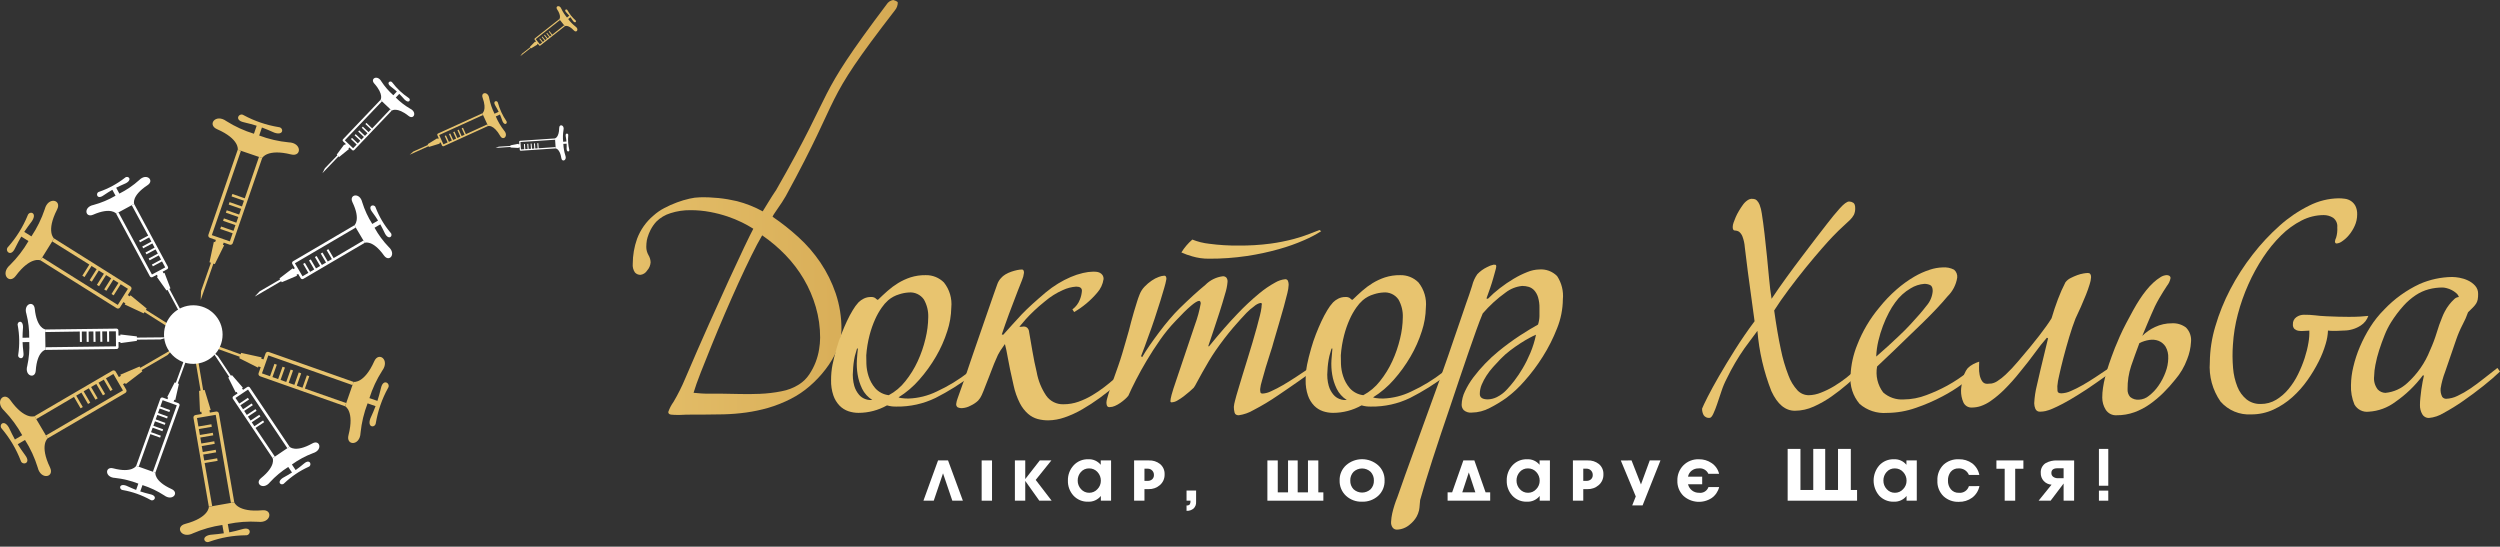 <svg width="407" height="89" viewBox="0 0 407 89" fill="none" xmlns="http://www.w3.org/2000/svg">
<rect x="0" y="0" width="407" height="89" fill="#333333" stroke="none"/>
<path d="M156.757 81.513H155.038L153.524 77.057L152.014 81.513H150.334L152.714 74.957H154.342L156.757 81.513Z" fill="white"/>
<path d="M161.501 81.513H159.813V74.957H161.501V81.513Z" fill="white"/>
<path d="M171.209 81.513H169.2L166.911 78.292V81.513H165.225V74.957H166.911V77.991L169.277 74.957H171.164L168.611 78.131L171.209 81.513Z" fill="white"/>
<path d="M180.883 81.513H179.22V80.741C178.973 81.049 178.656 81.294 178.296 81.457C177.935 81.62 177.542 81.695 177.147 81.677C176.698 81.693 176.25 81.611 175.836 81.438C175.422 81.264 175.05 81.002 174.746 80.671C174.146 80.004 173.827 79.131 173.856 78.235C173.831 77.322 174.163 76.435 174.782 75.763C175.082 75.437 175.448 75.179 175.857 75.007C176.265 74.836 176.705 74.754 177.148 74.767C177.538 74.743 177.927 74.813 178.284 74.97C178.642 75.127 178.956 75.367 179.202 75.671V74.958H180.883V81.513ZM179.22 78.27C179.23 77.743 179.033 77.232 178.671 76.848C178.5 76.656 178.289 76.504 178.053 76.402C177.817 76.3 177.562 76.25 177.305 76.255C177.053 76.248 176.802 76.297 176.571 76.398C176.34 76.499 176.134 76.65 175.968 76.841C175.625 77.223 175.44 77.721 175.449 78.235C175.441 78.754 175.636 79.255 175.991 79.634C176.158 79.823 176.364 79.974 176.594 80.076C176.825 80.178 177.076 80.229 177.328 80.225C177.579 80.227 177.828 80.174 178.057 80.073C178.287 79.971 178.492 79.821 178.66 79.634C179.02 79.272 179.222 78.781 179.22 78.27Z" fill="white"/>
<path d="M189.597 77.227C189.608 77.56 189.544 77.891 189.41 78.195C189.275 78.499 189.074 78.769 188.82 78.985C188.316 79.421 187.666 79.651 186.999 79.629H186.317V81.513H184.631V74.958H187.043C187.693 74.928 188.333 75.132 188.847 75.532C189.095 75.737 189.292 75.996 189.423 76.291C189.553 76.585 189.612 76.906 189.597 77.227ZM186.861 76.302H186.317V78.285H186.846C187.114 78.296 187.375 78.204 187.577 78.029C187.673 77.939 187.747 77.83 187.796 77.708C187.845 77.587 187.867 77.456 187.86 77.325C187.864 77.191 187.841 77.058 187.792 76.933C187.744 76.809 187.671 76.695 187.577 76.599C187.485 76.502 187.374 76.426 187.25 76.375C187.127 76.323 186.994 76.299 186.861 76.302Z" fill="white"/>
<path d="M193.169 79.862H194.725V81.714C194.739 81.914 194.709 82.115 194.636 82.302C194.564 82.49 194.45 82.659 194.305 82.797C193.985 83.056 193.58 83.188 193.169 83.166V82.288C193.267 82.302 193.367 82.292 193.461 82.259C193.554 82.226 193.639 82.172 193.707 82.1C193.795 81.918 193.831 81.715 193.813 81.514H193.169V79.862Z" fill="white"/>
<path d="M215.443 81.513H206.331V74.957H208.019V80.157H209.693V74.957H211.263V80.157H212.937V74.957H214.623V80.157H215.443V81.513Z" fill="white"/>
<path d="M225.41 78.199C225.43 78.672 225.346 79.143 225.165 79.58C224.984 80.017 224.71 80.409 224.361 80.729C223.643 81.369 222.706 81.709 221.744 81.677C220.793 81.712 219.865 81.376 219.156 80.741C218.804 80.42 218.527 80.026 218.343 79.587C218.159 79.148 218.073 78.675 218.09 78.199C218.078 77.729 218.169 77.262 218.358 76.831C218.546 76.4 218.827 76.016 219.18 75.705C219.9 75.089 220.818 74.752 221.766 74.757C222.714 74.761 223.629 75.106 224.344 75.729C224.69 76.038 224.965 76.42 225.149 76.846C225.333 77.273 225.422 77.735 225.41 78.199ZM219.824 78.235C219.814 78.493 219.855 78.751 219.946 78.994C220.037 79.236 220.175 79.458 220.353 79.646C220.732 79.996 221.23 80.191 221.747 80.191C222.263 80.191 222.761 79.996 223.141 79.646C223.318 79.458 223.456 79.236 223.547 78.994C223.638 78.751 223.68 78.493 223.67 78.235C223.679 77.975 223.637 77.716 223.547 77.473C223.456 77.23 223.318 77.007 223.141 76.817C222.763 76.463 222.264 76.267 221.747 76.267C221.229 76.267 220.731 76.463 220.353 76.817C220.175 77.007 220.037 77.23 219.946 77.473C219.856 77.716 219.814 77.975 219.824 78.235Z" fill="white"/>
<path d="M242.603 81.513H235.669V80.155H236.407L238.235 74.955H240.026L241.853 80.155H242.603V81.513ZM240.189 80.155L239.123 76.911L238.057 80.155H240.189Z" fill="white"/>
<path d="M252.323 81.513H250.661V80.741C250.413 81.049 250.096 81.294 249.736 81.457C249.376 81.62 248.982 81.695 248.587 81.677C248.138 81.693 247.691 81.611 247.276 81.438C246.862 81.264 246.49 81.002 246.187 80.671C245.586 80.004 245.267 79.131 245.297 78.235C245.271 77.322 245.604 76.435 246.223 75.763C246.522 75.437 246.889 75.179 247.297 75.007C247.705 74.836 248.146 74.754 248.588 74.767C248.978 74.743 249.368 74.813 249.725 74.97C250.082 75.127 250.397 75.367 250.642 75.671V74.958H252.328L252.323 81.513ZM250.661 78.27C250.671 77.743 250.474 77.232 250.112 76.848C249.94 76.656 249.729 76.504 249.494 76.402C249.258 76.3 249.003 76.25 248.746 76.255C248.493 76.248 248.243 76.297 248.012 76.398C247.78 76.499 247.574 76.65 247.409 76.841C247.066 77.223 246.88 77.721 246.889 78.235C246.882 78.754 247.076 79.255 247.431 79.634C247.598 79.823 247.804 79.974 248.035 80.076C248.266 80.178 248.516 80.229 248.768 80.225C249.019 80.227 249.268 80.174 249.498 80.073C249.727 79.971 249.932 79.821 250.1 79.634C250.46 79.272 250.662 78.781 250.661 78.27Z" fill="white"/>
<path d="M261.036 77.227C261.047 77.56 260.984 77.89 260.85 78.195C260.715 78.499 260.514 78.769 260.261 78.985C259.757 79.422 259.106 79.652 258.439 79.629H257.756V81.513H256.07V74.958H258.482C259.133 74.928 259.773 75.132 260.286 75.532C260.535 75.737 260.732 75.996 260.862 76.291C260.992 76.585 261.052 76.906 261.036 77.227ZM258.3 76.302H257.756V78.285H258.285C258.553 78.296 258.815 78.204 259.017 78.029C259.112 77.939 259.187 77.83 259.236 77.708C259.285 77.587 259.307 77.456 259.3 77.325C259.303 77.191 259.28 77.058 259.232 76.934C259.183 76.809 259.11 76.695 259.017 76.599C258.925 76.502 258.813 76.426 258.69 76.375C258.566 76.324 258.434 76.299 258.3 76.302Z" fill="white"/>
<path d="M265.616 74.957L267.15 78.869L268.579 74.957H270.324L267.415 82.277H265.725L266.304 80.822L263.865 74.961L265.616 74.957Z" fill="white"/>
<path d="M274.048 75.763C274.378 75.431 274.773 75.171 275.209 75C275.644 74.828 276.11 74.749 276.578 74.767C277.311 74.753 278.031 74.966 278.638 75.377C279.257 75.784 279.697 76.412 279.868 77.133H278.124C277.985 76.832 277.753 76.584 277.461 76.426C277.17 76.268 276.836 76.208 276.508 76.255C276.108 76.248 275.717 76.378 275.401 76.624C275.088 76.865 274.877 77.214 274.81 77.603H277.116V78.843H274.81C274.907 79.241 275.136 79.594 275.459 79.845C275.781 80.098 276.181 80.232 276.59 80.225C276.915 80.272 277.246 80.206 277.528 80.037C277.809 79.869 278.024 79.608 278.136 79.299H279.88C279.7 80.019 279.268 80.651 278.662 81.079C277.967 81.536 277.139 81.751 276.309 81.689C275.479 81.628 274.693 81.294 274.072 80.739C273.739 80.414 273.479 80.022 273.307 79.589C273.136 79.156 273.057 78.692 273.076 78.227C273.065 77.772 273.145 77.32 273.312 76.896C273.479 76.473 273.729 76.088 274.048 75.763Z" fill="white"/>
<path d="M302.331 81.513H291.03V73.081H293.114V79.769H295.199V73.081H297.144V79.769H299.228V73.081H301.312V79.769H302.331V81.513Z" fill="white"/>
<path d="M312.052 81.513H310.388V80.741C310.141 81.049 309.824 81.294 309.464 81.457C309.104 81.62 308.711 81.695 308.316 81.677C307.867 81.693 307.419 81.611 307.005 81.438C306.59 81.264 306.218 81.002 305.914 80.671C305.334 79.983 305.019 79.111 305.024 78.211C305.03 77.311 305.357 76.443 305.946 75.763C306.246 75.437 306.612 75.179 307.02 75.007C307.428 74.836 307.868 74.754 308.311 74.767C308.7 74.743 309.09 74.813 309.448 74.97C309.805 75.127 310.12 75.367 310.366 75.671V74.958H312.052V81.513ZM310.388 78.271C310.399 77.743 310.202 77.232 309.839 76.848C309.668 76.656 309.457 76.504 309.221 76.402C308.985 76.3 308.73 76.25 308.473 76.255C308.221 76.248 307.97 76.297 307.739 76.398C307.508 76.499 307.302 76.651 307.136 76.841C306.794 77.224 306.609 77.722 306.618 78.235C306.61 78.754 306.804 79.256 307.16 79.634C307.327 79.823 307.533 79.974 307.764 80.076C307.995 80.178 308.245 80.229 308.497 80.225C308.748 80.227 308.996 80.174 309.226 80.073C309.455 79.971 309.66 79.821 309.828 79.634C310.006 79.455 310.148 79.242 310.244 79.008C310.34 78.774 310.389 78.524 310.388 78.271Z" fill="white"/>
<path d="M322.254 79.136C322.102 79.891 321.679 80.563 321.064 81.027C320.436 81.484 319.675 81.721 318.898 81.7C317.984 81.738 317.091 81.414 316.414 80.798C316.073 80.468 315.807 80.067 315.633 79.625C315.46 79.183 315.383 78.709 315.408 78.234C315.384 77.759 315.46 77.284 315.631 76.84C315.803 76.396 316.066 75.993 316.404 75.658C317.081 75.044 317.973 74.724 318.886 74.766C319.667 74.741 320.434 74.974 321.069 75.428C321.679 75.895 322.094 76.57 322.236 77.324H320.538C320.404 76.99 320.167 76.706 319.862 76.514C319.556 76.323 319.198 76.233 318.838 76.258C318.593 76.246 318.347 76.293 318.123 76.395C317.899 76.497 317.703 76.651 317.55 76.844C317.256 77.248 317.108 77.739 317.13 78.238C317.108 78.746 317.27 79.244 317.586 79.642C317.744 79.835 317.945 79.989 318.173 80.091C318.4 80.192 318.649 80.24 318.898 80.228C319.255 80.268 319.615 80.18 319.915 79.981C320.215 79.782 320.435 79.485 320.538 79.14L322.254 79.136Z" fill="white"/>
<path d="M329.408 76.313H328.074V81.513H326.363V76.313H325.017V74.957H329.408V76.313Z" fill="white"/>
<path d="M337.664 81.513H335.955V78.715L333.839 81.513H331.885L333.993 78.903C333.504 78.878 333.045 78.661 332.715 78.299C332.386 77.937 332.213 77.46 332.235 76.971C332.215 76.656 332.281 76.343 332.425 76.063C332.569 75.784 332.787 75.549 333.055 75.384C333.623 75.078 334.263 74.932 334.907 74.962H337.671L337.664 81.513ZM335.955 77.847V76.233H334.971C334.3 76.233 333.964 76.486 333.964 76.993C333.956 77.124 333.984 77.254 334.043 77.37C334.103 77.486 334.193 77.585 334.304 77.654C334.527 77.794 334.788 77.864 335.052 77.853L335.955 77.847Z" fill="white"/>
<path d="M343.227 79.077H341.705V73.081H343.227V79.077ZM343.227 81.513H341.705V79.873H343.227V81.513Z" fill="white"/>
<path d="M136.99 53.709C136.976 54.818 136.737 55.912 136.287 56.926C135.797 58.065 135.164 59.137 134.405 60.117C133.63 61.135 132.749 62.066 131.776 62.897C130.861 63.69 129.852 64.368 128.773 64.918C127.579 65.532 126.33 66.03 125.042 66.405C123.864 66.74 122.664 66.992 121.451 67.16C120.253 67.323 119.046 67.421 117.836 67.453C116.616 67.484 115.349 67.501 114.034 67.502H112.332C111.911 67.502 111.566 67.502 111.3 67.525C111.035 67.549 110.822 67.55 110.673 67.55H110.25C109.921 67.551 109.592 67.534 109.265 67.502C108.951 67.469 108.794 67.323 108.794 67.063C109.003 66.472 109.295 65.915 109.661 65.406C110.381 64.184 111.016 62.914 111.562 61.604C112.908 58.453 114.183 55.529 115.388 52.832C116.592 50.135 117.68 47.73 118.65 45.617C119.619 43.506 120.449 41.729 121.138 40.285C121.827 38.841 122.328 37.825 122.64 37.239C122.049 36.864 121.438 36.522 120.81 36.215C120.042 35.838 119.25 35.512 118.438 35.24C117.515 34.932 116.572 34.687 115.615 34.51C114.555 34.31 113.479 34.212 112.4 34.216C111.301 34.203 110.207 34.367 109.161 34.704C108.295 34.966 107.506 35.434 106.862 36.069C106.49 36.471 106.173 36.922 105.921 37.408C105.72 37.799 105.555 38.208 105.428 38.628C105.327 38.953 105.264 39.287 105.24 39.626C105.224 39.919 105.216 40.114 105.216 40.211C105.218 40.673 105.34 41.126 105.569 41.527C105.783 41.881 105.904 42.283 105.921 42.697C105.89 43.194 105.692 43.667 105.358 44.036C105.241 44.227 105.084 44.389 104.898 44.512C104.711 44.634 104.5 44.713 104.279 44.744C104.107 44.749 103.935 44.718 103.777 44.65C103.619 44.583 103.477 44.481 103.363 44.353C103.084 43.938 102.96 43.439 103.011 42.941C103.014 41.555 103.252 40.18 103.715 38.873C104.265 37.406 105.183 36.105 106.382 35.096C106.916 34.618 107.508 34.208 108.143 33.876C108.81 33.522 109.501 33.213 110.209 32.951C110.874 32.702 111.555 32.499 112.248 32.342C112.801 32.209 113.368 32.135 113.937 32.122C115.974 32.072 118.009 32.283 119.993 32.75C121.448 33.128 122.851 33.685 124.169 34.408L125.111 32.872C125.516 32.207 125.939 31.549 126.378 30.898C136.384 13.436 132.23 16.812 144.331 0.732C144.447 0.539 144.603 0.373 144.789 0.247C144.976 0.12 145.188 0.036 145.41 0C145.41 0 146.161 0.182 146.161 0.439C146.149 0.895 145.984 1.332 145.691 1.681C133.381 17.6 137.584 14.268 127.926 31.922C127.738 32.247 127.529 32.588 127.299 32.944C127.063 33.302 126.828 33.636 126.618 33.943C126.408 34.251 126.21 34.528 126.055 34.773C125.942 34.932 125.847 35.104 125.772 35.284C127.249 36.288 128.653 37.396 129.973 38.599C131.331 39.831 132.537 41.221 133.564 42.741C134.611 44.297 135.447 45.984 136.052 47.76C136.694 49.677 137.011 51.688 136.99 53.709ZM133.517 54.976C133.522 53.286 133.285 51.604 132.813 49.981C132.353 48.396 131.699 46.874 130.865 45.45C130.03 44.029 129.03 42.713 127.885 41.528C126.73 40.331 125.456 39.253 124.083 38.312C123.581 39.157 122.994 40.262 122.322 41.626C121.65 42.989 120.946 44.475 120.211 46.085C119.479 47.694 118.735 49.375 117.98 51.129C117.225 52.882 116.521 54.564 115.868 56.173C115.212 57.782 114.618 59.269 114.084 60.632C113.551 61.995 113.16 63.101 112.911 63.948C113.225 63.981 113.6 64.012 114.037 64.045C114.414 64.077 114.899 64.094 115.493 64.094H117.7C118.357 64.094 119.226 64.11 120.305 64.142C121.384 64.174 122.518 64.166 123.707 64.117C124.882 64.07 126.051 63.932 127.204 63.703C128.23 63.521 129.21 63.141 130.09 62.583C130.743 62.165 131.302 61.617 131.734 60.974C132.162 60.343 132.516 59.664 132.79 58.952C133.049 58.275 133.238 57.572 133.353 56.855C133.456 56.236 133.511 55.61 133.517 54.982V54.976Z" fill="url(#paint0_linear)"/>
<path d="M152.315 64.779C150.335 65.74 148.156 66.224 145.955 66.19C145.431 66.209 144.908 66.143 144.405 65.994C142.987 66.793 141.386 67.213 139.758 67.213C139.2 67.214 138.645 67.123 138.116 66.945C137.575 66.761 137.084 66.453 136.684 66.044C136.231 65.572 135.887 65.006 135.675 64.387C135.406 63.586 135.278 62.745 135.299 61.901C135.294 61.051 135.372 60.202 135.534 59.368C135.691 58.588 135.91 57.71 136.191 56.736C136.41 55.956 136.668 55.184 136.966 54.421C137.264 53.657 137.569 52.943 137.881 52.277C138.168 51.658 138.49 51.056 138.844 50.473C139.104 50.028 139.411 49.611 139.758 49.229C140.005 48.982 140.291 48.777 140.604 48.621C140.967 48.438 141.37 48.346 141.777 48.352C142.013 48.334 142.25 48.385 142.457 48.5C142.584 48.585 142.703 48.683 142.81 48.792H142.95C143.451 48.304 143.967 47.825 144.5 47.353C145.033 46.882 145.606 46.458 146.212 46.086C146.841 45.705 147.51 45.394 148.207 45.161C149.011 44.904 149.851 44.781 150.695 44.795C151.247 44.781 151.796 44.88 152.308 45.085C152.82 45.29 153.285 45.598 153.675 45.989C154.59 47.141 155.019 48.603 154.872 50.067C154.848 51.376 154.626 52.674 154.214 53.917C153.758 55.353 153.144 56.734 152.384 58.035C151.603 59.38 150.691 60.645 149.661 61.811C148.685 62.934 147.545 63.903 146.281 64.688C146.43 64.754 146.589 64.795 146.752 64.809C147.141 64.865 147.534 64.889 147.927 64.882C149.515 64.824 151.073 64.434 152.502 63.737C154.364 62.879 156.12 61.807 157.736 60.544L158.159 61.129C156.323 62.517 154.368 63.738 152.315 64.779ZM140.345 63.268C139.99 62.536 139.745 61.755 139.619 60.952C139.495 60.187 139.455 59.41 139.501 58.637C139.548 57.892 139.601 57.257 139.666 56.737H139.524C139.43 57.029 139.313 57.437 139.172 57.956C138.994 58.757 138.892 59.572 138.867 60.392C138.787 61.21 138.858 62.037 139.077 62.829C139.232 63.357 139.496 63.846 139.852 64.266C140.111 64.57 140.442 64.805 140.815 64.948C141.048 65.042 141.293 65.1 141.543 65.119H142.014C141.297 64.672 140.719 64.034 140.345 63.276V63.268ZM151.118 51.662C151.157 50.649 150.913 49.645 150.414 48.762C150.14 48.365 149.765 48.05 149.327 47.849C148.89 47.647 148.406 47.567 147.927 47.617C147.407 47.648 146.894 47.747 146.4 47.91C145.735 48.101 145.119 48.433 144.594 48.884C144.203 49.231 143.857 49.624 143.562 50.054C143.141 50.652 142.779 51.288 142.481 51.955C142.103 52.797 141.797 53.669 141.567 54.562C141.285 55.641 141.104 56.743 141.027 57.856C141.027 58.147 141.027 58.61 141.049 59.244C141.073 59.923 141.191 60.596 141.402 61.242C141.629 61.957 141.996 62.62 142.481 63.191C143.051 63.831 143.837 64.239 144.688 64.337C145.736 63.779 146.655 63.006 147.385 62.07C148.19 61.069 148.868 59.973 149.404 58.806C149.95 57.625 150.374 56.392 150.671 55.125C150.952 53.994 151.102 52.835 151.118 51.67V51.662Z" fill="url(#paint1_linear)"/>
<path d="M179.045 64.779C178.132 65.445 177.184 66.063 176.206 66.63C175.296 67.161 174.337 67.603 173.342 67.947C172.475 68.256 171.564 68.42 170.644 68.434C170.066 68.436 169.489 68.362 168.93 68.214C168.359 68.056 167.83 67.773 167.382 67.386C166.832 66.9 166.378 66.314 166.044 65.661C165.572 64.735 165.225 63.752 165.012 62.736C164.573 60.82 164.267 59.367 164.096 58.375C163.925 57.384 163.76 56.596 163.603 56.012C163.353 56.369 163.111 56.717 162.876 57.059C162.583 57.511 162.339 57.993 162.148 58.496C161.928 58.984 161.725 59.48 161.538 59.983C161.35 60.488 161.177 60.933 161.022 61.322C160.834 61.779 160.661 62.216 160.506 62.638C160.224 63.387 159.997 63.948 159.825 64.321C159.681 64.652 159.482 64.956 159.237 65.222C158.884 65.553 158.48 65.824 158.04 66.026C157.616 66.267 157.143 66.409 156.657 66.44C156.39 66.464 156.122 66.413 155.882 66.294C155.805 66.229 155.745 66.147 155.708 66.053C155.671 65.959 155.658 65.858 155.67 65.758C155.707 65.44 155.786 65.129 155.906 64.832C156.062 64.378 156.329 63.63 156.704 62.591C156.891 62.103 157.055 61.648 157.196 61.225C157.338 60.803 157.477 60.381 157.618 59.959C157.759 59.537 157.907 59.098 158.064 58.642C158.221 58.185 158.393 57.685 158.581 57.132C159.333 54.988 159.99 53.087 160.553 51.43C161.115 49.773 161.522 48.603 161.773 47.922C161.992 47.304 162.179 46.776 162.336 46.337C162.462 45.949 162.67 45.591 162.946 45.29C163.152 45.046 163.398 44.84 163.674 44.68C163.972 44.502 164.287 44.355 164.615 44.242C164.93 44.132 165.252 44.042 165.578 43.972C165.84 43.914 166.107 43.881 166.375 43.875C166.594 43.875 166.704 44.055 166.704 44.411C166.656 44.832 166.545 45.243 166.375 45.63C166.155 46.215 165.936 46.767 165.718 47.288C165.187 48.647 164.702 49.922 164.264 51.113C163.826 52.304 163.435 53.417 163.091 54.451L163.324 54.5C163.888 53.883 164.404 53.308 164.874 52.774C165.343 52.241 165.836 51.705 166.351 51.167C166.869 50.63 167.438 50.078 168.066 49.509C168.693 48.94 169.427 48.3 170.271 47.584C170.894 47.068 171.553 46.596 172.242 46.173C172.903 45.765 173.594 45.407 174.308 45.102C174.952 44.823 175.62 44.602 176.303 44.443C176.864 44.307 177.439 44.233 178.016 44.223C178.141 44.223 178.297 44.231 178.486 44.248C178.673 44.265 178.855 44.314 179.024 44.394C179.201 44.478 179.354 44.604 179.471 44.76C179.608 44.96 179.674 45.2 179.66 45.442C179.536 46.277 179.169 47.057 178.602 47.683C177.546 48.928 176.284 49.983 174.871 50.803L174.589 50.364C175.146 49.96 175.571 49.401 175.811 48.756C175.992 48.305 176.103 47.829 176.138 47.344C176.138 46.889 175.825 46.662 175.197 46.662C174.449 46.715 173.717 46.904 173.038 47.222C171.984 47.687 171.004 48.302 170.128 49.049C169.438 49.602 168.835 50.125 168.32 50.618C167.804 51.11 167.374 51.549 167.029 51.934C166.623 52.389 166.264 52.811 165.95 53.201H166.232C166.311 53.199 166.389 53.19 166.466 53.176C166.543 53.161 166.622 53.152 166.701 53.151C166.878 53.159 167.05 53.218 167.194 53.322C167.299 53.418 167.385 53.535 167.445 53.664C167.505 53.794 167.539 53.935 167.545 54.078L168.086 57.215C168.289 58.402 168.516 59.515 168.767 60.552C169.008 61.93 169.535 63.242 170.315 64.403C170.63 64.856 171.053 65.222 171.546 65.469C172.04 65.715 172.587 65.834 173.138 65.814C173.969 65.817 174.795 65.677 175.579 65.4C176.355 65.126 177.102 64.775 177.809 64.353C178.482 63.951 179.132 63.511 179.755 63.037C180.349 62.582 180.866 62.159 181.305 61.769L181.727 62.646C180.877 63.386 179.983 64.097 179.045 64.779Z" fill="url(#paint2_linear)"/>
<path d="M211.431 62.049C210.837 62.468 210.227 62.89 209.6 63.315C208.974 63.741 208.474 64.082 208.099 64.339C206.798 65.237 205.442 66.05 204.039 66.777C203.31 67.205 202.505 67.486 201.669 67.605C201.292 67.605 201.065 67.459 200.988 67.166C200.908 66.864 200.869 66.553 200.87 66.24C200.901 65.902 200.964 65.567 201.059 65.241C201.183 64.738 201.355 64.129 201.575 63.414C201.794 62.699 202.029 61.919 202.279 61.074C202.528 60.23 202.794 59.369 203.077 58.491C203.357 57.582 203.631 56.681 203.898 55.787C204.164 54.893 204.399 54.072 204.602 53.326C204.806 52.577 204.978 51.919 205.118 51.351C205.235 50.911 205.321 50.464 205.377 50.012C205.375 49.854 205.391 49.696 205.424 49.541C205.453 49.394 205.377 49.322 205.188 49.322C204.813 49.413 204.466 49.598 204.18 49.858C203.735 50.178 203.319 50.537 202.936 50.929C202.374 51.514 201.661 52.302 200.8 53.293C199.759 54.518 198.78 55.795 197.867 57.118C197.553 57.574 197.201 58.127 196.81 58.776C196.419 59.425 196.053 60.059 195.712 60.677C195.367 61.295 195.07 61.838 194.819 62.31C194.683 62.589 194.526 62.858 194.349 63.113C194.192 63.27 193.965 63.488 193.668 63.74C193.372 63.993 193.041 64.261 192.705 64.524C192.376 64.774 192.032 65.002 191.673 65.207C191.39 65.384 191.066 65.485 190.732 65.5C190.607 65.5 190.544 65.434 190.544 65.304C190.545 65.165 190.561 65.027 190.591 64.891C190.622 64.744 190.669 64.542 190.732 64.281C190.795 64.021 190.897 63.681 191.036 63.259C191.176 62.837 191.35 62.299 191.577 61.65L194.534 52.877C194.951 51.754 195.266 50.596 195.475 49.417C195.475 49.157 195.397 49.011 195.24 48.978C194.706 48.978 193.423 50.067 191.391 52.243C190.466 53.207 189.619 54.242 188.856 55.338C188.074 56.46 187.355 57.573 186.698 58.677C186.041 59.782 185.454 60.838 184.937 61.846C184.421 62.852 184.007 63.713 183.693 64.427C183.53 64.63 183.349 64.818 183.153 64.989C182.909 65.208 182.65 65.411 182.379 65.597C182.106 65.787 181.815 65.951 181.511 66.085C181.238 66.21 180.942 66.276 180.642 66.279C180.558 66.291 180.471 66.276 180.396 66.237C180.32 66.198 180.258 66.136 180.219 66.06C180.154 65.897 180.123 65.724 180.126 65.549C180.137 65.351 180.168 65.155 180.219 64.964C180.283 64.705 180.369 64.405 180.478 64.062C180.586 63.719 180.704 63.362 180.83 62.99C180.955 62.617 181.08 62.268 181.205 61.943C181.519 61.065 181.801 60.268 182.051 59.554C182.3 58.84 182.521 58.164 182.708 57.531C182.895 56.897 183.075 56.276 183.247 55.68C183.42 55.084 183.599 54.453 183.787 53.798C183.881 53.442 183.997 52.987 184.138 52.433C184.279 51.88 184.436 51.321 184.609 50.752C184.781 50.183 184.944 49.654 185.101 49.144C185.222 48.739 185.363 48.34 185.523 47.949C185.707 47.468 185.987 47.029 186.345 46.658C186.694 46.295 187.079 45.969 187.495 45.684C187.858 45.431 188.252 45.227 188.668 45.076C188.953 44.964 189.254 44.898 189.56 44.88C189.778 44.88 189.89 45.059 189.89 45.416C189.802 45.91 189.684 46.398 189.537 46.878C189.328 47.593 189.119 48.292 188.91 48.973C188.627 49.885 188.313 50.86 187.968 51.898C187.623 52.937 187.279 53.911 186.935 54.822C186.561 55.893 186.169 56.949 185.762 57.99L185.95 58.136C186.264 57.584 186.662 56.957 187.147 56.254C187.631 55.551 188.147 54.837 188.695 54.11C189.241 53.378 189.805 52.672 190.384 51.991C190.964 51.309 191.518 50.708 192.051 50.187C193.646 48.628 195.038 47.361 196.228 46.385C196.995 45.604 198.005 45.107 199.092 44.974C199.29 44.967 199.484 45.037 199.631 45.17C199.714 45.271 199.775 45.388 199.811 45.514C199.847 45.639 199.858 45.771 199.843 45.901C199.785 46.564 199.65 47.218 199.443 47.85C199.178 48.791 198.873 49.798 198.529 50.871C198.185 51.944 197.84 52.99 197.495 54.008C197.15 55.033 196.884 55.821 196.698 56.372H196.838C198.529 54.294 200.054 52.548 201.415 51.133C202.541 49.938 203.74 48.815 205.006 47.77C205.814 47.093 206.687 46.498 207.612 45.992C208.106 45.699 208.658 45.516 209.23 45.455C209.323 45.447 209.416 45.469 209.496 45.517C209.577 45.565 209.639 45.638 209.676 45.724C209.76 45.932 209.8 46.156 209.793 46.381C209.77 46.834 209.699 47.283 209.582 47.722C209.44 48.323 209.253 49.046 209.018 49.891C208.784 50.736 208.519 51.662 208.222 52.669C207.924 53.675 207.618 54.715 207.306 55.787C207.212 56.178 207.04 56.746 206.79 57.493C206.54 58.24 206.297 59.011 206.062 59.808C205.827 60.605 205.618 61.344 205.435 62.026C205.297 62.454 205.202 62.895 205.152 63.342C205.148 63.521 205.163 63.701 205.199 63.877C205.231 64.007 205.356 64.073 205.576 64.073C206.059 64.036 206.529 63.903 206.961 63.682C207.604 63.389 208.232 63.063 208.843 62.707C209.514 62.318 210.233 61.871 211.001 61.367C211.768 60.863 212.512 60.367 213.231 59.88L213.653 60.465L211.431 62.049ZM212.323 39.095C210.99 39.678 209.618 40.166 208.217 40.556C206.498 41.041 204.75 41.416 202.983 41.678C200.947 41.979 198.891 42.126 196.833 42.116C195.896 42.125 194.963 41.994 194.065 41.726C193.471 41.562 192.89 41.353 192.329 41.098C192.812 40.312 193.414 39.605 194.112 39.001C194.992 39.354 195.916 39.584 196.858 39.685C198.437 39.897 200.029 39.994 201.622 39.977C203.364 39.995 205.105 39.89 206.832 39.663C208.114 39.49 209.383 39.237 210.634 38.907C211.518 38.674 212.388 38.39 213.239 38.055C213.91 37.779 214.436 37.575 214.808 37.445L215.09 37.64C214.207 38.197 213.282 38.683 212.323 39.095Z" fill="url(#paint3_linear)"/>
<path d="M229.573 64.779C227.593 65.74 225.415 66.224 223.213 66.19C222.69 66.209 222.166 66.143 221.664 65.994C220.246 66.793 218.646 67.213 217.018 67.213C216.459 67.214 215.904 67.123 215.374 66.945C214.833 66.761 214.343 66.453 213.942 66.045C213.49 65.572 213.145 65.006 212.934 64.387C212.665 63.586 212.538 62.745 212.559 61.901C212.553 61.051 212.631 60.202 212.793 59.368C212.949 58.588 213.169 57.71 213.45 56.736C213.668 55.956 213.927 55.184 214.225 54.421C214.523 53.658 214.827 52.943 215.139 52.277C215.427 51.659 215.749 51.056 216.102 50.473C216.363 50.028 216.67 49.611 217.018 49.229C217.265 48.982 217.55 48.777 217.862 48.621C218.226 48.438 218.629 48.346 219.037 48.353C219.273 48.334 219.509 48.385 219.716 48.5C219.843 48.585 219.961 48.683 220.069 48.792H220.21C220.709 48.304 221.225 47.825 221.758 47.353C222.291 46.882 222.865 46.458 223.472 46.086C224.1 45.705 224.769 45.394 225.466 45.161C226.269 44.904 227.11 44.781 227.953 44.795C228.505 44.781 229.054 44.879 229.566 45.084C230.079 45.29 230.544 45.597 230.933 45.989C231.85 47.14 232.28 48.603 232.131 50.067C232.108 51.376 231.886 52.674 231.474 53.917C231.018 55.353 230.404 56.734 229.644 58.035C228.863 59.38 227.951 60.645 226.921 61.811C225.942 62.934 224.801 63.903 223.535 64.688C223.684 64.754 223.843 64.795 224.005 64.809C224.394 64.865 224.786 64.889 225.179 64.882C226.767 64.824 228.326 64.434 229.755 63.737C231.617 62.878 233.373 61.807 234.988 60.544L235.411 61.129C233.578 62.517 231.624 63.738 229.573 64.779ZM217.605 63.268C217.249 62.537 217.003 61.756 216.877 60.952C216.753 60.187 216.713 59.41 216.759 58.637C216.806 57.892 216.86 57.257 216.916 56.737H216.775C216.681 57.029 216.563 57.437 216.424 57.956C216.242 58.756 216.137 59.572 216.11 60.392C216.028 61.211 216.1 62.037 216.322 62.829C216.475 63.358 216.739 63.847 217.096 64.266C217.355 64.57 217.685 64.805 218.058 64.948C218.29 65.042 218.536 65.1 218.786 65.119H219.256C218.545 64.67 217.974 64.032 217.605 63.276V63.268ZM228.377 51.662C228.416 50.649 228.172 49.645 227.672 48.762C227.399 48.365 227.023 48.05 226.586 47.848C226.148 47.647 225.664 47.567 225.185 47.617C224.666 47.648 224.153 47.747 223.659 47.91C222.993 48.101 222.377 48.433 221.852 48.884C221.462 49.231 221.115 49.624 220.82 50.054C220.4 50.652 220.038 51.288 219.739 51.955C219.361 52.797 219.055 53.669 218.825 54.562C218.543 55.641 218.363 56.743 218.285 57.856C218.285 58.148 218.285 58.61 218.309 59.244C218.331 59.923 218.449 60.596 218.66 61.242C218.887 61.957 219.254 62.62 219.739 63.192C220.309 63.831 221.095 64.239 221.946 64.337C222.994 63.778 223.914 63.006 224.645 62.07C225.449 61.069 226.127 59.973 226.664 58.806C227.208 57.624 227.632 56.391 227.931 55.125C228.211 53.994 228.36 52.835 228.377 51.67V51.662Z" fill="url(#paint4_linear)"/>
<path d="M254.434 48.745C254.417 50.358 254.097 51.954 253.492 53.45C252.868 55.057 252.089 56.599 251.168 58.056C250.288 59.461 249.291 60.79 248.188 62.028C247.304 63.049 246.313 63.972 245.231 64.782C244.374 65.393 243.472 65.939 242.532 66.415C241.629 66.897 240.623 67.156 239.599 67.169C239.369 67.196 239.136 67.175 238.914 67.108C238.692 67.041 238.486 66.929 238.308 66.78C238.082 66.543 237.956 66.229 237.955 65.902C237.974 65.139 238.158 64.39 238.495 63.706C238.874 62.896 239.339 62.128 239.88 61.416C240.467 60.639 241.101 59.898 241.778 59.198C242.448 58.497 243.161 57.837 243.912 57.224C245.047 56.294 246.23 55.424 247.456 54.617C248.537 53.918 249.515 53.325 250.39 52.838C250.534 52.397 250.613 51.937 250.625 51.474V50.206C250.643 49.589 250.564 48.972 250.39 48.379C250.266 47.964 250.052 47.581 249.763 47.258C249.519 46.996 249.212 46.803 248.87 46.698C248.527 46.598 248.172 46.548 247.815 46.55C246.832 46.648 245.897 47.02 245.115 47.623C243.739 48.606 242.486 49.752 241.384 51.035C241.07 51.783 240.719 52.701 240.329 53.789C239.938 54.876 239.516 56.079 239.061 57.396C238.606 58.711 238.121 60.133 237.606 61.661C237.09 63.188 236.567 64.748 236.037 66.339C235.536 67.803 235.044 69.257 234.56 70.701C234.076 72.145 233.622 73.526 233.198 74.843C232.775 76.159 232.392 77.377 232.049 78.499C231.706 79.621 231.424 80.588 231.203 81.398C231.165 81.64 231.141 81.885 231.133 82.13C231.118 82.457 231.078 82.783 231.015 83.104C230.929 83.462 230.795 83.806 230.617 84.129C230.332 84.615 229.96 85.044 229.519 85.394C228.933 85.908 228.186 86.201 227.408 86.224C227.284 86.224 227.161 86.198 227.048 86.147C226.935 86.097 226.833 86.023 226.751 85.931C226.536 85.654 226.435 85.305 226.468 84.957C226.491 84.489 226.554 84.024 226.656 83.567C226.866 82.661 227.149 81.773 227.502 80.912C228.316 78.572 229.146 76.249 229.989 73.943C230.71 71.956 231.484 69.82 232.312 67.533C233.14 65.246 233.915 63.11 234.635 61.124C235.043 59.989 235.409 58.949 235.733 58.006C236.057 57.063 236.371 56.145 236.674 55.252C236.971 54.359 237.285 53.449 237.615 52.523C237.946 51.596 238.297 50.565 238.671 49.428C239.016 48.487 239.345 47.521 239.657 46.528C239.817 45.853 240.103 45.215 240.501 44.646C240.951 44.173 241.482 43.784 242.069 43.5C242.412 43.307 242.782 43.168 243.167 43.087C243.27 43.085 243.372 43.093 243.473 43.111C243.55 43.128 243.591 43.217 243.591 43.379C243.566 43.602 243.518 43.822 243.45 44.036C243.356 44.378 243.238 44.8 243.097 45.303C242.957 45.808 242.783 46.351 242.581 46.936C242.378 47.521 242.182 48.075 241.994 48.594L242.229 48.643C242.836 48.021 243.487 47.444 244.177 46.917C244.896 46.359 245.648 45.846 246.43 45.382C247.141 44.953 247.887 44.586 248.66 44.284C249.271 44.03 249.922 43.889 250.583 43.868C251.117 43.824 251.654 43.897 252.157 44.082C252.66 44.268 253.116 44.561 253.494 44.941C254.235 46.063 254.567 47.406 254.434 48.745ZM250.061 54.493C249.7 54.644 249.347 54.816 249.005 55.006C248.551 55.248 248.058 55.541 247.526 55.883C246.994 56.224 246.439 56.614 245.86 57.053C245.302 57.474 244.778 57.938 244.292 58.441C243.884 58.864 243.477 59.303 243.07 59.757C242.674 60.198 242.313 60.67 241.991 61.168C241.691 61.632 241.431 62.121 241.216 62.63C241.015 63.108 240.911 63.623 240.912 64.142C240.912 64.725 241.35 65.018 242.226 65.019C242.732 65.003 243.228 64.878 243.68 64.653C244.301 64.345 244.858 63.923 245.324 63.411C245.747 62.961 246.146 62.49 246.521 61.999C247.016 61.353 247.47 60.678 247.882 59.976C248.362 59.161 248.785 58.314 249.149 57.441C249.547 56.49 249.852 55.503 250.061 54.493Z" fill="url(#paint5_linear)"/>
<path d="M300.754 62.536C299.935 63.245 299.08 63.911 298.193 64.531C297.278 65.177 296.304 65.732 295.282 66.189C294.317 66.633 293.269 66.865 292.208 66.871C290.639 66.871 289.364 65.807 288.382 63.678C287.149 60.534 286.382 57.226 286.107 53.86C285.573 54.573 284.877 55.514 284.017 56.683C282.924 58.243 281.959 59.889 281.13 61.605C280.773 62.285 280.475 62.994 280.239 63.725C279.988 64.49 279.753 65.188 279.535 65.821C279.356 66.36 279.146 66.889 278.907 67.405C278.704 67.827 278.509 68.032 278.321 68.032C278.136 68.054 277.948 68.024 277.778 67.947C277.608 67.869 277.463 67.747 277.358 67.593C277.178 67.265 277.089 66.894 277.101 66.52C277.224 66.197 277.529 65.556 278.015 64.596C278.501 63.636 279.119 62.507 279.869 61.208C280.621 59.909 281.481 58.488 282.451 56.945C283.42 55.401 284.485 53.852 285.645 52.298C285.177 48.919 284.811 46.231 284.548 44.233C284.284 42.234 284.12 40.91 284.055 40.26C284.014 39.642 283.879 39.033 283.655 38.456C283.539 38.171 283.353 37.92 283.116 37.725C282.911 37.6 282.676 37.533 282.436 37.531C282.201 37.531 282.084 37.336 282.084 36.946C282.092 36.704 282.14 36.466 282.225 36.24C282.317 35.964 282.436 35.663 282.576 35.338C282.727 34.994 282.9 34.66 283.094 34.339C283.296 33.997 283.492 33.697 283.68 33.437C283.886 33.124 284.148 32.851 284.453 32.633C284.635 32.488 284.851 32.395 285.081 32.364C285.206 32.364 285.355 32.374 285.528 32.389C285.715 32.413 285.888 32.498 286.02 32.633C286.213 32.837 286.364 33.077 286.466 33.34C286.64 33.794 286.759 34.268 286.819 34.751C286.973 35.725 287.122 36.823 287.264 38.045C287.406 39.267 287.539 40.502 287.662 41.748C287.788 43.003 287.905 44.23 288.014 45.428C288.123 46.626 288.256 47.698 288.414 48.645C289.196 47.475 290.017 46.297 290.878 45.111C291.738 43.925 292.583 42.788 293.412 41.7C294.242 40.611 295.001 39.612 295.69 38.702C296.379 37.793 296.958 37.045 297.426 36.459C298.146 35.518 298.842 34.674 299.514 33.926C300.185 33.179 300.694 32.805 301.04 32.805C301.272 32.809 301.5 32.877 301.697 33.001C301.915 33.131 302.026 33.423 302.026 33.876C302.042 34.254 301.97 34.63 301.815 34.974C301.642 35.291 301.42 35.579 301.157 35.827C300.859 36.119 300.484 36.468 300.031 36.875C299.578 37.282 299.023 37.826 298.366 38.508C297.958 38.926 297.355 39.592 296.557 40.506C295.759 41.42 294.899 42.443 293.975 43.575C293.053 44.713 292.13 45.899 291.206 47.133C290.281 48.367 289.491 49.504 288.836 50.544C289.181 53.014 289.541 55.118 289.916 56.855C290.206 58.31 290.623 59.737 291.16 61.12C291.487 62.022 291.989 62.85 292.638 63.557C292.874 63.804 293.158 64.001 293.473 64.136C293.787 64.271 294.126 64.341 294.468 64.342C295.145 64.325 295.814 64.184 296.441 63.928C297.182 63.641 297.896 63.291 298.576 62.88C299.277 62.46 299.952 61.996 300.594 61.49C301.183 61.034 301.739 60.538 302.26 60.005L302.73 60.789C302.194 61.273 301.535 61.856 300.754 62.536Z" fill="url(#paint6_linear)"/>
<path d="M320.655 61.417C320.655 61.547 320.247 61.921 319.433 62.536C318.428 63.274 317.369 63.934 316.265 64.511C314.87 65.254 313.419 65.884 311.923 66.393C310.401 66.933 308.798 67.213 307.183 67.221C306.384 67.283 305.581 67.185 304.819 66.934C304.058 66.683 303.354 66.284 302.748 65.76C302.206 65.125 301.796 64.389 301.542 63.594C301.288 62.799 301.195 61.961 301.269 61.13C301.342 59.406 301.714 57.708 302.367 56.111C303.216 53.934 304.413 51.909 305.911 50.116C306.778 49.022 307.744 48.011 308.797 47.095C309.678 46.325 310.629 45.64 311.638 45.047C312.446 44.572 313.303 44.188 314.196 43.902C314.854 43.682 315.541 43.559 316.235 43.536C316.884 43.478 317.537 43.605 318.117 43.902C318.303 44.058 318.447 44.258 318.538 44.483C318.628 44.709 318.661 44.953 318.635 45.194C318.455 46.352 317.904 47.421 317.066 48.24C316.02 49.495 314.667 50.932 313.007 52.552C312.349 53.203 311.59 53.935 310.73 54.748C309.869 55.56 309.063 56.34 308.313 57.086C307.405 57.932 306.498 58.793 305.591 59.669C305.454 60.402 305.471 61.155 305.64 61.881C305.81 62.607 306.129 63.289 306.576 63.885C307.028 64.287 307.556 64.595 308.128 64.792C308.7 64.989 309.306 65.07 309.909 65.03C311.178 65.021 312.434 64.782 313.617 64.325C314.778 63.894 315.907 63.381 316.995 62.789C318.203 62.127 319.35 61.36 320.423 60.498C320.517 60.635 320.596 60.782 320.658 60.937C320.687 61.095 320.686 61.258 320.655 61.417ZM314.646 47.381C314.646 46.861 314.505 46.535 314.224 46.405C313.928 46.273 313.607 46.206 313.283 46.211C312.492 46.271 311.727 46.522 311.054 46.941C310.064 47.517 309.209 48.298 308.545 49.231C308.157 49.756 307.812 50.31 307.513 50.889C307.148 51.583 306.826 52.299 306.55 53.033C306.245 53.836 305.994 54.658 305.798 55.494C305.597 56.334 305.48 57.191 305.447 58.054C306.074 57.502 306.716 56.933 307.372 56.347C307.935 55.825 308.545 55.256 309.202 54.641C309.859 54.026 310.486 53.393 311.084 52.742C312.116 51.637 312.969 50.647 313.642 49.769C314.227 49.103 314.579 48.264 314.646 47.381Z" fill="url(#paint7_linear)"/>
<path d="M342.69 61.317C342.236 61.644 341.75 61.985 341.235 62.341C340.719 62.698 340.197 63.056 339.666 63.414C339.133 63.772 338.648 64.08 338.211 64.34C337.27 64.925 336.472 65.388 335.817 65.729C335.163 66.07 334.607 66.338 334.15 66.532C333.78 66.699 333.395 66.829 333.001 66.923C332.723 66.983 332.441 67.016 332.157 67.02C331.991 67.04 331.824 67.006 331.68 66.922C331.536 66.839 331.423 66.711 331.358 66.557C331.238 66.272 331.174 65.966 331.17 65.656C331.219 64.652 331.369 63.657 331.616 62.683C331.913 61.35 332.359 59.465 332.953 57.029L333.424 55.08L333.234 54.982C332.56 55.745 331.926 56.542 331.335 57.371C330.603 58.378 329.781 59.434 328.869 60.538C328.043 61.585 327.152 62.58 326.203 63.518C325.548 64.16 324.842 64.747 324.09 65.273C323.58 65.637 323.019 65.924 322.425 66.124C321.992 66.262 321.541 66.336 321.087 66.344C320.785 66.374 320.482 66.307 320.22 66.154C319.959 66.001 319.753 65.769 319.631 65.491C319.375 64.897 319.247 64.255 319.256 63.609C319.262 63.346 319.285 63.084 319.327 62.825C319.372 62.5 319.435 62.16 319.514 61.8C319.59 61.45 319.7 61.107 319.843 60.778C319.968 60.48 320.134 60.202 320.335 59.95C320.594 59.683 320.895 59.46 321.226 59.291C321.542 59.124 321.872 58.985 322.213 58.877C322.213 59.105 322.205 59.422 322.189 59.827C322.173 60.227 322.205 60.628 322.283 61.021C322.35 61.384 322.485 61.732 322.682 62.045C322.771 62.187 322.896 62.302 323.045 62.379C323.194 62.456 323.36 62.491 323.527 62.483C323.763 62.482 323.998 62.465 324.231 62.434C324.568 62.369 324.888 62.236 325.172 62.045C325.659 61.731 326.115 61.372 326.534 60.972C327.23 60.312 327.889 59.612 328.505 58.877C329.256 57.999 329.913 57.219 330.477 56.537C331.041 55.854 331.534 55.237 331.956 54.686C332.374 54.134 332.75 53.63 333.082 53.175C333.415 52.721 333.719 52.265 333.997 51.809C334.31 50.738 334.655 49.707 335.03 48.716C335.383 47.775 335.79 46.855 336.25 45.961C336.48 45.66 336.778 45.418 337.119 45.255C337.47 45.077 337.83 44.92 338.198 44.784C338.526 44.663 338.864 44.573 339.208 44.516C339.441 44.475 339.675 44.45 339.911 44.442C340.256 44.442 340.427 44.67 340.427 45.125C340.402 45.523 340.323 45.917 340.193 46.295C340.037 46.818 339.833 47.393 339.583 48.02C339.333 48.647 339.059 49.297 338.761 49.97C338.463 50.637 338.174 51.264 337.893 51.852C337.55 52.728 337.206 53.743 336.86 54.898C336.515 56.052 336.202 57.172 335.919 58.259C335.638 59.349 335.404 60.324 335.217 61.184C335.077 61.736 334.982 62.298 334.934 62.865C334.934 63.093 334.934 63.345 334.958 63.621C334.981 63.897 335.184 64.035 335.585 64.035C336.113 64.014 336.632 63.89 337.111 63.668C337.763 63.389 338.398 63.071 339.012 62.718C339.699 62.329 340.411 61.891 341.147 61.404C341.883 60.916 342.611 60.429 343.33 59.942L343.752 60.525C343.493 60.73 343.139 60.994 342.69 61.317Z" fill="url(#paint8_linear)"/>
<path d="M356.696 55.665C356.643 56.634 356.431 57.588 356.068 58.489C355.622 59.7 354.962 60.823 354.12 61.803C353.522 62.555 352.879 63.272 352.196 63.948C351.513 64.625 350.775 65.244 349.991 65.799C349.216 66.348 348.373 66.79 347.481 67.115C346.555 67.446 345.577 67.611 344.594 67.603C344.243 67.627 343.891 67.556 343.578 67.398C343.264 67.239 342.998 66.998 342.81 66.701C342.438 66.11 342.243 65.425 342.247 64.726C342.248 64.197 342.287 63.668 342.365 63.144C342.442 62.607 342.559 62.022 342.716 61.389C342.873 60.755 343.082 60.048 343.343 59.27C343.609 58.489 343.93 57.611 344.307 56.636C344.525 56.086 344.791 55.459 345.105 54.754C345.419 54.049 345.763 53.342 346.137 52.633C346.511 51.919 346.887 51.221 347.263 50.538C347.639 49.855 347.999 49.255 348.342 48.736C348.668 48.23 349.021 47.742 349.399 47.274C349.757 46.822 350.149 46.398 350.572 46.007C350.927 45.678 351.312 45.384 351.722 45.129C352.029 44.924 352.386 44.806 352.754 44.788C352.904 44.786 353.051 44.828 353.178 44.909C353.238 44.948 353.287 45.003 353.32 45.068C353.353 45.132 353.368 45.204 353.364 45.276C353.278 45.74 353.076 46.175 352.778 46.542C352.387 47.127 351.971 47.796 351.535 48.54C351.253 49.028 351.011 49.483 350.808 49.906C350.605 50.328 350.409 50.767 350.221 51.22C350.033 51.677 349.821 52.171 349.586 52.707C349.351 53.244 349.078 53.902 348.764 54.682C349.362 54.084 350.061 53.597 350.83 53.244C351.695 52.833 352.642 52.625 353.6 52.633C354.415 52.586 355.221 52.828 355.875 53.317C356.178 53.623 356.409 53.992 356.551 54.399C356.692 54.805 356.742 55.237 356.696 55.665ZM352.988 58.297C353.029 57.639 352.874 56.985 352.542 56.415C352.271 55.998 351.878 55.675 351.416 55.488C350.937 55.307 350.419 55.257 349.914 55.342C349.35 55.429 348.804 55.602 348.293 55.855C347.794 57.186 347.348 58.42 346.957 59.558C346.551 60.784 346.352 62.069 346.369 63.36C346.337 63.821 346.49 64.276 346.792 64.626C346.994 64.792 347.226 64.916 347.475 64.992C347.725 65.067 347.987 65.092 348.246 65.065C348.833 65.035 349.393 64.815 349.843 64.438C350.442 63.978 350.965 63.427 351.393 62.805C351.869 62.125 352.255 61.387 352.542 60.609C352.829 59.871 352.982 59.089 352.993 58.297H352.988Z" fill="url(#paint9_linear)"/>
<path d="M385.568 51.425C385.344 52.066 384.915 52.614 384.347 52.984C383.524 53.525 382.562 53.812 381.577 53.813C381.138 53.845 380.763 53.862 380.451 53.863H379.653C379.433 53.865 379.213 53.848 378.996 53.813C378.966 54.549 378.839 55.278 378.621 55.982C378.334 56.965 377.957 57.919 377.495 58.833C376.961 59.893 376.349 60.911 375.663 61.879C374.95 62.896 374.123 63.828 373.199 64.657C372.281 65.481 371.245 66.163 370.125 66.68C368.994 67.202 367.763 67.469 366.517 67.464C365.576 67.523 364.634 67.365 363.764 67.002C362.893 66.638 362.118 66.08 361.498 65.369C360.2 63.504 359.586 61.249 359.76 58.984C359.78 57.002 360.081 55.033 360.653 53.135C361.265 51.045 362.082 49.022 363.093 47.093C364.132 45.105 365.349 43.215 366.731 41.447C368.051 39.737 369.529 38.155 371.144 36.72C372.585 35.427 374.195 34.337 375.931 33.479C377.422 32.719 379.068 32.311 380.741 32.284C381.079 32.286 381.417 32.311 381.751 32.358C382.103 32.404 382.44 32.529 382.737 32.723C383.042 32.927 383.292 33.203 383.464 33.528C383.672 33.96 383.769 34.437 383.747 34.916C383.749 35.555 383.613 36.187 383.347 36.768C383.105 37.313 382.788 37.822 382.406 38.279C382.09 38.663 381.72 38.999 381.308 39.278C381.048 39.477 380.74 39.603 380.415 39.643C380.227 39.643 380.133 39.53 380.133 39.303C380.157 39.09 380.221 38.883 380.321 38.693C380.483 38.148 380.546 37.58 380.509 37.013C380.542 36.716 380.496 36.416 380.377 36.142C380.257 35.868 380.068 35.631 379.829 35.452C379.36 35.157 378.814 35.005 378.26 35.015C377.026 35.025 375.812 35.325 374.715 35.89C373.485 36.516 372.361 37.33 371.383 38.304C370.282 39.391 369.299 40.591 368.45 41.885C367.522 43.285 366.714 44.761 366.033 46.297C365.328 47.871 364.755 49.501 364.318 51.17C363.889 52.788 363.622 54.445 363.52 56.117C363.426 57.382 363.434 58.653 363.543 59.917C363.624 60.962 363.861 61.989 364.248 62.963C364.56 63.76 365.069 64.464 365.727 65.011C366.382 65.525 367.196 65.792 368.028 65.766C368.919 65.779 369.797 65.543 370.561 65.083C371.327 64.615 372.009 64.022 372.579 63.328C373.19 62.589 373.71 61.78 374.129 60.918C374.552 60.059 374.913 59.171 375.208 58.261C375.474 57.449 375.678 56.619 375.818 55.776C375.934 55.133 375.981 54.479 375.959 53.825C375.662 53.826 375.364 53.843 375.068 53.875C374.779 53.908 374.486 53.9 374.199 53.85C373.958 53.813 373.731 53.712 373.542 53.559C373.446 53.459 373.373 53.34 373.329 53.209C373.284 53.079 373.269 52.94 373.284 52.803C373.27 52.576 373.314 52.349 373.413 52.144C373.511 51.939 373.661 51.763 373.847 51.633C374.203 51.378 374.63 51.242 375.068 51.242C375.697 51.233 376.326 51.266 376.95 51.341C377.421 51.405 378.014 51.455 378.734 51.487C379.548 51.52 380.198 51.545 380.682 51.56C381.166 51.576 381.737 51.584 382.396 51.584C383.116 51.584 383.74 51.568 384.278 51.535C384.816 51.502 385.222 51.458 385.568 51.425Z" fill="url(#paint10_linear)"/>
<path d="M404.318 62.806C403.239 63.666 402.136 64.487 401.01 65.268C399.984 65.985 398.918 66.644 397.818 67.241C397.092 67.69 396.273 67.965 395.423 68.046C395.205 68.052 394.989 67.999 394.799 67.891C394.608 67.784 394.451 67.626 394.344 67.436C394.078 66.969 393.948 66.437 393.969 65.9C393.972 65.509 393.996 65.119 394.04 64.73C394.085 64.276 394.137 63.83 394.197 63.391C394.256 62.952 394.327 62.529 394.408 62.123C394.486 61.717 394.556 61.384 394.62 61.124H394.432C393.18 62.795 391.667 64.251 389.949 65.438C388.704 66.375 387.211 66.926 385.655 67.022C385.191 67.085 384.719 67.007 384.299 66.798C383.88 66.59 383.533 66.261 383.302 65.853C382.885 64.851 382.693 63.77 382.739 62.685C382.754 61.691 382.88 60.702 383.116 59.736C383.378 58.609 383.739 57.507 384.195 56.443C384.671 55.327 385.235 54.251 385.884 53.226C386.529 52.204 387.284 51.257 388.138 50.403C389.783 48.664 391.741 47.251 393.91 46.237C395.584 45.503 397.388 45.114 399.216 45.092C399.609 45.1 400.002 45.141 400.389 45.213C400.867 45.297 401.333 45.445 401.772 45.652C402.216 45.856 402.615 46.146 402.945 46.505C403.281 46.879 403.458 47.368 403.439 47.87C403.444 48.171 403.421 48.473 403.369 48.77C403.325 49.004 403.238 49.227 403.11 49.428C402.959 49.654 402.786 49.864 402.594 50.056C402.375 50.283 402.108 50.542 401.796 50.84C401.561 51.521 401.271 52.181 400.928 52.815C400.516 53.608 400.163 54.431 399.871 55.276C399.151 57.323 398.549 59.077 398.064 60.538C397.73 61.404 397.486 62.302 397.337 63.218C397.284 63.697 397.374 64.18 397.596 64.608C397.669 64.705 397.763 64.784 397.872 64.839C397.981 64.893 398.101 64.922 398.223 64.922C398.867 64.9 399.5 64.739 400.077 64.451C400.804 64.111 401.503 63.711 402.166 63.258C402.884 62.769 403.619 62.225 404.371 61.625C405.123 61.025 405.859 60.45 406.578 59.9L407 60.484C406.296 61.17 405.402 61.944 404.318 62.806ZM400.304 48.356C400.227 48.11 400.081 47.892 399.882 47.728C399.654 47.527 399.402 47.356 399.131 47.217C398.864 47.078 398.58 46.972 398.287 46.903C398.087 46.851 397.883 46.819 397.677 46.806C396.901 46.801 396.128 46.9 395.378 47.099C394.635 47.303 393.93 47.623 393.289 48.048C392.554 48.538 391.884 49.118 391.294 49.774C390.546 50.607 389.87 51.504 389.275 52.453C388.86 53.117 388.506 53.819 388.218 54.548C387.891 55.36 387.594 56.181 387.327 57.01C387.073 57.792 386.869 58.59 386.717 59.398C386.591 60.017 386.52 60.647 386.505 61.28C386.417 62.035 386.628 62.795 387.092 63.399C387.252 63.569 387.445 63.707 387.658 63.803C387.872 63.9 388.103 63.953 388.337 63.96C389.689 63.836 390.959 63.261 391.944 62.327C393.554 60.868 394.806 59.059 395.605 57.039C396.035 56.097 396.402 55.129 396.703 54.139C396.949 53.303 397.239 52.482 397.572 51.678C397.699 51.344 397.848 51.018 398.017 50.704C398.218 50.317 398.454 49.95 398.722 49.606C398.963 49.292 399.23 48.999 399.52 48.731C399.722 48.51 400 48.376 400.298 48.354L400.304 48.356Z" fill="url(#paint11_linear)"/>
<path d="M21.443 33.399L24.126 38.359L23.845 38.508L22.634 39.157L22.79 39.449L24.002 38.8L24.282 38.65L24.649 39.335L24.369 39.485L23.158 40.134L23.313 40.427L24.525 39.777L24.806 39.627L25.173 40.312L23.68 41.111L23.838 41.404L25.329 40.603L25.695 41.289L24.204 42.088L24.361 42.38L25.852 41.581L26.22 42.267L24.729 43.066L24.885 43.357L26.376 42.558L26.898 43.532L26.285 43.86L25.347 44.361L24.736 44.69L19.287 34.568L18.904 34.777L24.402 44.986C24.441 45.057 24.507 45.111 24.585 45.134C24.663 45.158 24.747 45.15 24.819 45.113L25.54 44.728L25.685 44.999L25.536 45.079L27.1 47.283L27.271 47.191L29.087 50.592L29.91 51.416L27.574 47.031L27.747 46.939L26.778 44.416L26.63 44.496L26.484 44.225L27.204 43.84C27.276 43.8 27.33 43.733 27.353 43.654C27.366 43.615 27.37 43.574 27.366 43.533C27.362 43.493 27.35 43.453 27.33 43.417L21.825 33.19L21.443 33.399Z" fill="white"/>
<path d="M22.655 29.323C21.684 30.195 20.601 30.933 19.434 31.519L18.913 30.561C19.293 30.374 19.939 30.059 20.477 29.839C21.655 29.221 20.822 28.477 20.332 28.947C19.077 29.929 17.667 30.695 16.161 31.215C15.5 31.371 15.744 32.59 16.829 31.823C17.351 31.457 17.937 31.107 18.289 30.901L18.811 31.86C17.685 32.519 16.476 33.026 15.216 33.366C13.53 33.707 13.869 35.522 15.164 34.953C18.091 33.668 18.918 34.779 18.918 34.779L20.287 34.035L20.467 33.938L21.836 33.194C21.836 33.194 21.352 31.898 24.026 30.142C25.197 29.365 23.858 28.093 22.655 29.323Z" fill="white"/>
<path d="M59.172 39.153L54.316 42.017L54.155 41.742L53.462 40.556L53.177 40.722L53.87 41.909L54.03 42.184L53.358 42.576L53.199 42.301L52.507 41.114L52.219 41.281L52.915 42.468L53.075 42.742L52.404 43.136L51.55 41.676L51.263 41.843L52.118 43.303L51.446 43.694L50.593 42.235L50.307 42.402L51.16 43.862L50.489 44.256L49.635 42.796L49.35 42.962L50.203 44.422L49.249 44.98L48.899 44.381L48.363 43.462L48.008 42.86L57.922 37.043L57.7 36.669L47.701 42.539C47.666 42.559 47.635 42.587 47.61 42.619C47.585 42.651 47.567 42.688 47.557 42.728C47.536 42.808 47.548 42.893 47.59 42.965L48 43.67L47.736 43.825L47.65 43.68L45.506 45.322L45.604 45.49L42.272 47.43L41.478 48.283L45.774 45.78L45.872 45.948L48.356 44.888L48.272 44.743L48.538 44.587L48.949 45.292C48.991 45.363 49.06 45.415 49.14 45.436C49.22 45.457 49.304 45.445 49.376 45.404L59.391 39.523L59.172 39.153Z" fill="white"/>
<path d="M63.288 40.214C62.381 39.276 61.604 38.221 60.975 37.077L61.913 36.523C62.115 36.895 62.453 37.529 62.693 38.059C63.353 39.213 64.067 38.353 63.58 37.88C62.549 36.661 61.729 35.277 61.154 33.787C60.974 33.133 59.764 33.421 60.571 34.479C60.955 34.982 61.327 35.559 61.545 35.903L60.606 36.459C59.906 35.358 59.356 34.168 58.969 32.922C58.568 31.253 56.766 31.655 57.382 32.928C58.773 35.805 57.695 36.67 57.695 36.67L58.489 38.011L58.593 38.186L59.388 39.527C59.388 39.527 60.664 38.996 62.516 41.6C63.344 42.756 64.561 41.372 63.288 40.214Z" fill="white"/>
<path d="M63.543 17.785L60.586 20.904L60.411 20.737L59.653 20.007L59.48 20.19L60.237 20.913L60.412 21.081L60.002 21.51L59.828 21.342L59.071 20.618L58.895 20.801L59.653 21.524L59.828 21.692L59.419 22.121L58.486 21.229L58.312 21.412L59.245 22.302L58.834 22.731L57.902 21.839L57.727 22.023L58.66 22.913L58.25 23.343L57.311 22.451L57.138 22.634L58.071 23.526L57.489 24.135L57.106 23.769L56.52 23.208L56.138 22.843L62.181 16.496L61.94 16.269L55.844 22.672C55.823 22.694 55.806 22.721 55.794 22.75C55.783 22.778 55.778 22.809 55.778 22.84C55.779 22.872 55.786 22.902 55.798 22.931C55.811 22.959 55.829 22.985 55.851 23.006L56.301 23.438L56.139 23.607L56.046 23.518L54.82 25.173L54.924 25.278L52.89 27.399L52.488 28.191L55.11 25.455L55.214 25.559L56.812 24.26L56.719 24.171L56.882 24.001L57.331 24.432C57.377 24.475 57.438 24.498 57.501 24.497C57.564 24.495 57.623 24.469 57.667 24.424L63.774 18.011L63.543 17.785Z" fill="white"/>
<path d="M66.785 17.698C65.924 17.2 65.132 16.59 64.431 15.884L65.002 15.281C65.228 15.511 65.609 15.907 65.895 16.243C66.626 16.95 66.964 16.17 66.508 15.93C65.498 15.253 64.608 14.412 63.874 13.442C63.605 13 62.779 13.465 63.593 14.068C63.98 14.355 64.374 14.701 64.606 14.902L64.035 15.507C63.29 14.847 62.637 14.091 62.091 13.258C61.446 12.117 60.214 12.792 60.929 13.596C62.554 15.413 61.944 16.272 61.944 16.272L62.808 17.089L62.92 17.193L63.785 18.01C63.785 18.01 64.609 17.352 66.514 18.871C67.356 19.55 67.96 18.279 66.785 17.698Z" fill="white"/>
<path d="M90.458 23.944L87.691 24.136L87.681 23.979L87.637 23.305L87.474 23.316L87.518 23.99L87.529 24.146L87.147 24.171L87.136 24.015L87.093 23.341L86.93 23.351L86.975 24.025L86.984 24.182L86.603 24.207L86.548 23.372L86.386 23.384L86.441 24.218L86.058 24.243L86.005 23.409L85.841 23.42L85.897 24.255L85.514 24.28L85.46 23.445L85.298 23.457L85.351 24.291L84.809 24.327L84.787 23.987L84.754 23.465L84.731 23.125L90.372 22.746L90.358 22.537L84.666 22.92C84.626 22.923 84.588 22.942 84.562 22.972C84.548 22.987 84.538 23.004 84.532 23.023C84.525 23.042 84.523 23.062 84.524 23.082L84.55 23.484L84.399 23.493V23.411L83.093 23.662L83.1 23.757L81.207 23.878L80.671 24.079L83.111 23.923L83.117 24.018L84.441 24.089V24.006L84.592 23.996L84.618 24.398C84.619 24.418 84.625 24.437 84.634 24.455C84.643 24.473 84.655 24.489 84.67 24.502C84.701 24.529 84.74 24.543 84.781 24.54L90.482 24.158L90.458 23.944Z" fill="white"/>
<path d="M92.04 25.316C91.847 24.704 91.737 24.069 91.712 23.428L92.246 23.389C92.254 23.598 92.263 23.951 92.246 24.237C92.283 24.89 92.787 24.669 92.676 24.354C92.491 23.591 92.435 22.803 92.51 22.022C92.575 21.694 91.979 21.555 92.101 22.197C92.16 22.504 92.197 22.84 92.217 23.039L91.682 23.077C91.616 22.439 91.635 21.794 91.74 21.161C91.93 20.336 91.048 20.118 91.04 20.814C91.019 22.386 90.353 22.529 90.353 22.529L90.408 23.293L90.415 23.398L90.469 24.162C90.469 24.162 91.148 24.209 91.39 25.763C91.501 26.447 92.345 26.106 92.04 25.316Z" fill="white"/>
<path d="M8.497 39.296L14.545 43.073L14.331 43.413L13.403 44.884L13.757 45.106L14.684 43.636L14.899 43.297L15.733 43.818L15.518 44.157L14.592 45.626L14.946 45.852L15.873 44.38L16.081 44.041L16.916 44.563L15.774 46.373L16.13 46.596L17.269 44.786L18.104 45.307L16.963 47.117L17.317 47.34L18.457 45.53L19.291 46.052L18.151 47.862L18.504 48.083L19.645 46.275L20.828 47.02L20.358 47.761L19.641 48.899L19.174 49.64L6.868 41.913L6.577 42.38L18.993 50.175C19.081 50.23 19.188 50.248 19.29 50.225C19.391 50.202 19.48 50.14 19.535 50.052L20.087 49.179L20.417 49.388L20.302 49.567L23.396 51.015L23.527 50.806L27.645 53.413L29.066 53.805L23.755 50.446L23.885 50.238L21.247 48.07L21.133 48.249L20.803 48.04L21.355 47.168C21.41 47.079 21.428 46.972 21.404 46.87C21.393 46.82 21.372 46.772 21.343 46.73C21.313 46.687 21.275 46.651 21.231 46.624L8.795 38.815L8.497 39.296Z" fill="url(#paint12_linear)"/>
<path d="M7.286 34.056C6.762 35.621 6.032 37.109 5.116 38.481L3.947 37.751C4.247 37.307 4.761 36.557 5.215 35.978C6.125 34.565 4.745 34.267 4.498 35.089C3.732 36.954 2.659 38.678 1.323 40.189C0.697 40.773 1.722 41.962 2.438 40.439C2.779 39.716 3.208 38.961 3.468 38.515L4.638 39.245C3.812 40.673 2.799 41.985 1.627 43.145C-0.016 44.572 1.49 46.356 2.559 44.917C4.975 41.677 6.574 42.385 6.574 42.385L7.617 40.717L7.752 40.499L8.795 38.825C8.795 38.825 7.454 37.703 9.296 34.105C10.108 32.516 7.842 31.953 7.286 34.056Z" fill="url(#paint13_linear)"/>
<path d="M42.165 25.539L39.852 32.283L39.473 32.15L37.831 31.58L37.694 31.975L39.336 32.545L39.715 32.678L39.393 33.606L39.013 33.475L37.373 32.904L37.233 33.299L38.876 33.87L39.255 34.002L38.933 34.93L36.911 34.229L36.774 34.625L38.795 35.326L38.472 36.255L36.451 35.552L36.315 35.948L38.334 36.649L38.012 37.579L35.99 36.877L35.855 37.272L37.875 37.974L37.417 39.295L36.583 39.006L35.313 38.564L34.485 38.277L39.227 24.541L38.706 24.362L33.928 38.219C33.911 38.268 33.904 38.32 33.907 38.371C33.909 38.423 33.922 38.473 33.945 38.52C33.968 38.566 33.999 38.608 34.038 38.642C34.077 38.677 34.121 38.703 34.17 38.72L35.145 39.06L35.018 39.427L34.817 39.357L34.107 42.694L34.338 42.775L32.732 47.377L32.672 48.848L34.742 42.914L34.973 42.996L36.489 39.934L36.288 39.864L36.416 39.496L37.391 39.836C37.489 39.869 37.597 39.862 37.691 39.817C37.738 39.795 37.779 39.763 37.814 39.725C37.848 39.686 37.875 39.641 37.891 39.592L42.688 25.713L42.165 25.539Z" fill="url(#paint14_linear)"/>
<path d="M46.993 23.174C45.352 23.017 43.739 22.643 42.196 22.062L42.641 20.758C43.141 20.95 43.987 21.279 44.652 21.592C46.235 22.159 46.216 20.747 45.357 20.693C43.367 20.367 41.445 19.711 39.67 18.754C38.959 18.273 38.034 19.544 39.679 19.901C40.461 20.069 41.293 20.318 41.786 20.469L41.341 21.774C39.762 21.292 38.254 20.602 36.857 19.721C35.096 18.445 33.698 20.316 35.337 21.032C39.038 22.653 38.711 24.369 38.711 24.369L40.576 25.006L40.82 25.089L42.684 25.724C42.684 25.724 43.475 24.165 47.396 25.144C49.131 25.574 49.168 23.239 46.993 23.174Z" fill="url(#paint15_linear)"/>
<path d="M79.345 20.242L75.849 21.844L75.759 21.647L75.371 20.793L75.163 20.887L75.55 21.74L75.639 21.937L75.157 22.156L75.067 21.959L74.68 21.106L74.471 21.198L74.859 22.052L74.949 22.25L74.466 22.469L73.989 21.418L73.78 21.511L74.258 22.562L73.774 22.781L73.297 21.729L73.089 21.823L73.565 22.873L73.081 23.093L72.605 22.041L72.396 22.135L72.872 23.186L72.186 23.499L71.99 23.068L71.691 22.407L71.496 21.978L78.629 18.726L78.505 18.457L71.31 21.737C71.284 21.748 71.261 21.764 71.242 21.785C71.223 21.805 71.208 21.829 71.198 21.855C71.188 21.881 71.184 21.909 71.185 21.937C71.186 21.965 71.193 21.992 71.205 22.017L71.435 22.525L71.244 22.612L71.196 22.507L69.626 23.472L69.681 23.593L67.282 24.674L66.685 25.196L69.773 23.8L69.829 23.92L71.589 23.375L71.541 23.271L71.733 23.184L71.962 23.692C71.987 23.741 72.029 23.779 72.081 23.796C72.107 23.807 72.135 23.813 72.163 23.813C72.191 23.813 72.218 23.807 72.244 23.796L79.452 20.511L79.345 20.242Z" fill="url(#paint16_linear)"/>
<path d="M82.064 21.252C81.514 20.55 81.06 19.779 80.715 18.957L81.389 18.645C81.501 18.912 81.686 19.366 81.807 19.742C82.174 20.576 82.718 20.038 82.421 19.683C81.808 18.784 81.35 17.789 81.065 16.738C80.989 16.283 80.148 16.393 80.622 17.167C80.847 17.535 81.059 17.953 81.183 18.201L80.507 18.514C80.109 17.718 79.819 16.873 79.644 16C79.488 14.836 78.238 14.985 78.567 15.896C79.309 17.946 78.515 18.456 78.515 18.456L78.96 19.422L79.018 19.548L79.462 20.513C79.462 20.513 80.366 20.242 81.444 22.14C81.92 22.98 82.844 22.126 82.064 21.252Z" fill="url(#paint17_linear)"/>
<path d="M91.844 4.108L89.909 5.642L89.822 5.532L89.451 5.059L89.337 5.149L89.708 5.622L89.795 5.726L89.527 5.935L89.441 5.826L89.069 5.352L88.954 5.442L89.327 5.915L89.413 6.019L89.145 6.228L88.687 5.645L88.573 5.736L89.031 6.318L88.763 6.526L88.306 5.943L88.191 6.033L88.65 6.616L88.382 6.825L87.923 6.242L87.81 6.331L88.267 6.914L87.886 7.214L87.7 6.974L87.412 6.608L87.224 6.369L91.175 3.251L91.058 3.101L87.071 6.248C87.053 6.26 87.038 6.277 87.028 6.297C87.019 6.317 87.014 6.339 87.016 6.36C87.013 6.379 87.014 6.398 87.018 6.416C87.023 6.434 87.032 6.45 87.044 6.465L87.264 6.746L87.16 6.83L87.114 6.771L86.279 7.613L86.333 7.68L85.003 8.723L84.71 9.14L86.423 7.796L86.477 7.863L87.49 7.254L87.445 7.196L87.55 7.112L87.77 7.394C87.793 7.422 87.825 7.44 87.861 7.444C87.897 7.448 87.933 7.439 87.962 7.417L91.956 4.265L91.844 4.108Z" fill="url(#paint18_linear)"/>
<path d="M93.691 4.322C93.241 3.969 92.84 3.558 92.499 3.1L92.872 2.803C92.982 2.952 93.167 3.207 93.302 3.422C93.658 3.883 93.917 3.467 93.677 3.292C93.418 3.058 93.178 2.804 92.96 2.532C92.744 2.258 92.55 1.968 92.381 1.663C92.264 1.39 91.755 1.587 92.172 1.998C92.368 2.193 92.565 2.421 92.68 2.558L92.307 2.855C91.936 2.419 91.626 1.936 91.384 1.418C91.108 0.717 90.351 1.001 90.695 1.516C91.471 2.681 91.055 3.121 91.055 3.121L91.48 3.655L91.535 3.725L91.96 4.259C91.96 4.259 92.482 3.952 93.442 4.971C93.87 5.422 94.316 4.748 93.691 4.322Z" fill="url(#paint19_linear)"/>
<path d="M56.364 65.619L49.637 63.261L49.77 62.883L50.352 61.244L49.958 61.105L49.377 62.743L49.242 63.121L48.316 62.793L48.45 62.414L49.032 60.778L48.638 60.636L48.056 62.275L47.922 62.653L46.995 62.325L47.711 60.308L47.315 60.168L46.601 62.185L45.675 61.854L46.39 59.84L45.995 59.7L45.281 61.715L44.353 61.386L45.068 59.369L44.677 59.233L43.961 61.248L42.644 60.781L42.938 59.954L43.388 58.687L43.681 57.861L57.386 62.696L57.566 62.174L43.739 57.298C43.69 57.281 43.638 57.273 43.587 57.275C43.535 57.278 43.484 57.291 43.437 57.313C43.391 57.335 43.349 57.366 43.314 57.405C43.28 57.443 43.253 57.488 43.236 57.537L42.89 58.51L42.523 58.38L42.594 58.178L39.257 57.448L39.176 57.68L34.588 56.042L33.117 55.973L39.036 58.082L38.954 58.314L42.005 59.849L42.076 59.649L42.443 59.779L42.097 60.752C42.063 60.85 42.07 60.958 42.115 61.052C42.136 61.099 42.167 61.141 42.206 61.176C42.244 61.211 42.289 61.238 42.338 61.255L56.185 66.14L56.364 65.619Z" fill="url(#paint20_linear)"/>
<path d="M58.697 70.463C58.864 68.82 59.25 67.206 59.844 65.665L61.143 66.119C60.948 66.618 60.611 67.461 60.295 68.126C59.719 69.704 61.13 69.69 61.19 68.836C61.53 66.848 62.2 64.93 63.172 63.163C63.657 62.455 62.393 61.521 62.025 63.163C61.851 63.944 61.598 64.775 61.443 65.266L60.141 64.812C60.634 63.237 61.336 61.735 62.227 60.346C63.515 58.594 61.654 57.183 60.926 58.817C59.281 62.509 57.566 62.169 57.566 62.169L56.918 64.03L56.833 64.273L56.185 66.134C56.185 66.134 57.738 66.933 56.733 70.848C56.283 72.581 58.617 72.637 58.697 70.463Z" fill="url(#paint21_linear)"/>
<path d="M7.352 54.057L12.989 53.974V54.287L13.005 55.662H13.335L13.32 54.289V53.976L14.098 53.968V54.286L14.111 55.659H14.443L14.428 54.283V53.971L15.205 53.962L15.224 55.655H15.556L15.536 53.962L16.314 53.955L16.332 55.647H16.664L16.645 53.956L17.424 53.947L17.442 55.639H17.772L17.754 53.947L18.859 53.935L18.867 54.629L18.877 55.692L18.886 56.386L7.391 56.532L7.399 56.967L18.994 56.819C19.035 56.819 19.075 56.811 19.113 56.795C19.15 56.779 19.184 56.755 19.212 56.726C19.27 56.667 19.302 56.587 19.302 56.505L19.293 55.688H19.606V55.857L22.283 55.492V55.297L26.142 55.262L27.253 54.913L22.283 54.96V54.765L19.599 54.452V54.62H19.286L19.278 53.804C19.276 53.721 19.242 53.643 19.183 53.586C19.154 53.557 19.119 53.534 19.081 53.518C19.043 53.503 19.003 53.495 18.962 53.496L7.349 53.642L7.352 54.057Z" fill="white"/>
<path d="M4.299 51.099C4.622 52.363 4.775 53.665 4.755 54.97L3.666 54.987C3.674 54.564 3.695 53.845 3.748 53.267C3.748 51.937 2.705 52.328 2.89 52.983C3.18 54.551 3.207 56.157 2.969 57.734C2.801 58.392 3.994 58.74 3.817 57.421C3.733 56.796 3.695 56.108 3.676 55.701L4.767 55.683C4.83 56.986 4.72 58.292 4.439 59.566C3.959 61.219 5.726 61.756 5.82 60.347C6.036 57.158 7.402 56.943 7.402 56.943L7.376 55.385V55.181L7.35 53.617C7.35 53.617 5.978 53.447 5.658 50.266C5.513 48.862 3.765 49.459 4.299 51.099Z" fill="white"/>
<path d="M5.899 68.23L12.045 64.62L12.245 64.968L13.118 66.471L13.479 66.262L12.609 64.76L12.407 64.412L13.256 63.918L13.459 64.265L14.331 65.767L14.694 65.558L13.819 64.055L13.618 63.708L14.467 63.214L15.543 65.063L15.906 64.854L14.829 63.005L15.68 62.512L16.755 64.361L17.117 64.153L16.041 62.305L16.892 61.808L17.968 63.658L18.328 63.45L17.25 61.589L18.458 60.886L18.899 61.645L19.575 62.807L20.016 63.564L7.469 70.898L7.749 71.372L20.406 63.973C20.496 63.92 20.561 63.834 20.587 63.733C20.614 63.633 20.6 63.525 20.548 63.435L20.026 62.542L20.362 62.346L20.466 62.531L23.178 60.459L23.055 60.25L27.271 57.805L28.275 56.727L22.84 59.881L22.716 59.672L19.584 61.005L19.688 61.189L19.353 61.385L18.831 60.492C18.778 60.402 18.692 60.337 18.591 60.311C18.49 60.284 18.383 60.299 18.293 60.351L5.614 67.755L5.899 68.23Z" fill="url(#paint22_linear)"/>
<path d="M0.694 66.879C1.84 68.067 2.822 69.403 3.614 70.85L2.428 71.55C2.173 71.079 1.746 70.275 1.445 69.606C0.611 68.146 -0.291 69.232 0.324 69.83C0.972 70.601 1.555 71.424 2.067 72.29C2.576 73.157 3.014 74.064 3.376 75.002C3.602 75.83 5.132 75.468 4.114 74.13C3.63 73.493 3.161 72.762 2.885 72.326L4.073 71.626C4.957 73.019 5.65 74.524 6.136 76.101C6.641 78.217 8.919 77.708 8.143 76.101C6.389 72.46 7.757 71.371 7.757 71.371L6.756 69.673L6.625 69.451L5.625 67.754C5.625 67.754 4.009 68.422 1.671 65.126C0.635 63.666 -0.913 65.414 0.694 66.879Z" fill="url(#paint23_linear)"/>
<path d="M22.582 75.984L24.478 70.674L24.777 70.778L26.07 71.246L26.182 70.933L24.89 70.465L24.59 70.361L24.855 69.631L25.153 69.735L26.445 70.204L26.559 69.891L25.266 69.423L24.968 69.319L25.232 68.589L26.824 69.165L26.936 68.852L25.344 68.277L25.61 67.547L27.2 68.123L27.313 67.81L25.723 67.236L25.987 66.506L27.578 67.081L27.689 66.768L26.099 66.193L26.475 65.15L27.127 65.387L28.128 65.749L28.779 65.984L24.89 76.8L25.3 76.946L29.224 66.034C29.237 65.997 29.243 65.957 29.241 65.917C29.239 65.878 29.229 65.839 29.212 65.803C29.177 65.728 29.114 65.67 29.037 65.641L28.268 65.363L28.373 65.074L28.531 65.131L29.125 62.496L28.943 62.429L30.26 58.806L30.323 57.644L28.626 62.314L28.444 62.249L27.215 64.656L27.373 64.713L27.269 65.003L26.502 64.724C26.424 64.697 26.338 64.701 26.264 64.736C26.189 64.772 26.132 64.835 26.103 64.912L22.172 75.841L22.582 75.984Z" fill="white"/>
<path d="M18.737 77.805C20.035 77.945 21.308 78.257 22.523 78.734L22.159 79.76C21.765 79.604 21.099 79.333 20.576 79.079C19.324 78.616 19.333 79.733 20.009 79.784C21.58 80.062 23.093 80.6 24.487 81.376C25.044 81.762 25.789 80.766 24.493 80.471C23.875 80.331 23.219 80.125 22.831 80.001L23.196 78.973C24.439 79.37 25.624 79.931 26.719 80.641C28.099 81.669 29.222 80.203 27.935 79.619C25.023 78.301 25.3 76.946 25.3 76.946L23.83 76.424L23.64 76.356L22.17 75.835C22.17 75.835 21.53 77.061 18.439 76.247C17.071 75.886 17.019 77.732 18.737 77.805Z" fill="white"/>
<path d="M34.546 82.406L33.317 75.383L33.712 75.315L35.427 75.022L35.355 74.611L33.643 74.903L33.246 74.97L33.081 74.001L33.477 73.934L35.189 73.642L35.12 73.225L33.407 73.517L33.011 73.585L32.845 72.616L34.955 72.257L34.884 71.84L32.775 72.201L32.61 71.231L34.719 70.872L34.647 70.455L32.54 70.815L32.374 69.844L34.483 69.485L34.411 69.073L32.303 69.433L32.068 68.055L32.932 67.908L34.258 67.683L35.121 67.535L37.596 81.862L38.138 81.766L35.636 67.32C35.627 67.269 35.608 67.22 35.581 67.176C35.553 67.133 35.518 67.095 35.475 67.065C35.433 67.035 35.386 67.014 35.335 67.002C35.285 66.991 35.233 66.99 35.182 66.999L34.164 67.172L34.098 66.788L34.307 66.752L33.316 63.483L33.074 63.525L32.261 58.718L31.604 57.4L32.654 63.596L32.411 63.638L32.561 67.05L32.77 67.014L32.836 67.398L31.818 67.571C31.715 67.59 31.624 67.648 31.564 67.733C31.504 67.819 31.48 67.924 31.497 68.027L33.999 82.496L34.546 82.406Z" fill="url(#paint24_linear)"/>
<path d="M31.457 86.806C32.971 86.15 34.566 85.699 36.199 85.464L36.439 86.82C35.908 86.893 35.007 87.01 34.274 87.059C32.614 87.326 33.314 88.554 34.09 88.187C35.991 87.512 37.991 87.159 40.007 87.144C40.861 87.222 41.059 85.662 39.448 86.147C38.682 86.377 37.833 86.564 37.328 86.668L37.088 85.313C38.703 84.974 40.356 84.851 42.003 84.948C44.161 85.217 44.483 82.904 42.702 83.071C38.678 83.438 38.136 81.775 38.136 81.775L36.196 82.118L35.942 82.162L34.002 82.505C34.002 82.505 34.062 84.253 30.156 85.288C28.427 85.736 29.522 87.798 31.457 86.806Z" fill="url(#paint25_linear)"/>
<path d="M44.748 74.343L41.598 69.667L41.862 69.49L43.009 68.726L42.825 68.453L41.678 69.215L41.413 69.391L40.982 68.745L41.247 68.569L42.394 67.806L42.21 67.53L41.063 68.293L40.798 68.469L40.367 67.823L41.774 66.884L41.59 66.609L40.183 67.548L39.751 66.9L41.159 65.962L40.974 65.686L39.568 66.625L39.135 65.977L40.543 65.039L40.358 64.764L38.951 65.703L38.337 64.783L38.915 64.398L39.799 63.808L40.376 63.423L46.778 72.969L47.139 72.726L40.679 63.096C40.633 63.027 40.562 62.98 40.481 62.964C40.401 62.947 40.316 62.964 40.248 63.009L39.569 63.463L39.398 63.206L39.538 63.112L37.765 61.071L37.603 61.175L35.467 57.965L34.568 57.225L37.322 61.361L37.161 61.466L38.37 63.882L38.509 63.789L38.68 64.045L38 64.498C37.967 64.521 37.938 64.55 37.915 64.584C37.893 64.618 37.877 64.656 37.87 64.697C37.861 64.737 37.861 64.778 37.869 64.818C37.877 64.858 37.893 64.896 37.916 64.93L44.381 74.577L44.748 74.343Z" fill="white"/>
<path d="M43.936 78.518C44.818 77.556 45.825 76.717 46.929 76.021L47.539 76.923C47.179 77.147 46.566 77.523 46.052 77.794C44.939 78.524 45.843 79.183 46.283 78.668C47.438 77.567 48.769 76.668 50.22 76.007C50.862 75.787 50.503 74.598 49.495 75.466C49.017 75.883 48.462 76.286 48.131 76.524L47.521 75.621C48.578 74.855 49.732 74.234 50.953 73.774C52.599 73.272 52.086 71.498 50.849 72.189C48.06 73.753 47.133 72.725 47.133 72.725L45.841 73.597L45.673 73.712L44.382 74.585C44.382 74.585 44.989 75.827 42.5 77.834C41.402 78.721 42.858 79.858 43.936 78.518Z" fill="white"/>
<path d="M31.469 59.237C34.103 59.237 36.238 57.102 36.238 54.468C36.238 51.834 34.103 49.699 31.469 49.699C28.835 49.699 26.7 51.834 26.7 54.468C26.7 57.102 28.835 59.237 31.469 59.237Z" fill="white"/>
<defs>
<linearGradient id="paint0_linear" x1="91.3" y1="23.916" x2="653.221" y2="20.982" gradientUnits="userSpaceOnUse">
<stop stop-color="#E8C46F"/>
<stop offset="0.24" stop-color="#BB842C"/>
<stop offset="0.515" stop-color="#7D5723"/>
<stop offset="0.857" stop-color="#E8C46F"/>
</linearGradient>
<linearGradient id="paint1_linear" x1="2189.85" y1="2962.12" x2="6873.28" y2="2937.17" gradientUnits="userSpaceOnUse">
<stop stop-color="#E8C46F"/>
<stop offset="0.24" stop-color="#BB842C"/>
<stop offset="0.515" stop-color="#7D5723"/>
<stop offset="0.857" stop-color="#E8C46F"/>
</linearGradient>
<linearGradient id="paint2_linear" x1="2497.7" y1="3243.82" x2="7836.36" y2="3214.23" gradientUnits="userSpaceOnUse">
<stop stop-color="#E8C46F"/>
<stop offset="0.24" stop-color="#BB842C"/>
<stop offset="0.515" stop-color="#7D5723"/>
<stop offset="0.857" stop-color="#E8C46F"/>
</linearGradient>
<linearGradient id="paint3_linear" x1="3321.84" y1="3901.33" x2="10484.3" y2="3857.96" gradientUnits="userSpaceOnUse">
<stop stop-color="#E8C46F"/>
<stop offset="0.24" stop-color="#BB842C"/>
<stop offset="0.515" stop-color="#7D5723"/>
<stop offset="0.857" stop-color="#E8C46F"/>
</linearGradient>
<linearGradient id="paint4_linear" x1="2266.44" y1="2967.89" x2="6948.28" y2="2942.98" gradientUnits="userSpaceOnUse">
<stop stop-color="#E8C46F"/>
<stop offset="0.24" stop-color="#BB842C"/>
<stop offset="0.515" stop-color="#7D5723"/>
<stop offset="0.857" stop-color="#E8C46F"/>
</linearGradient>
<linearGradient id="paint5_linear" x1="2743.61" y1="5907.23" x2="8479.71" y2="5887.8" gradientUnits="userSpaceOnUse">
<stop stop-color="#E8C46F"/>
<stop offset="0.24" stop-color="#BB842C"/>
<stop offset="0.515" stop-color="#7D5723"/>
<stop offset="0.857" stop-color="#E8C46F"/>
</linearGradient>
<linearGradient id="paint6_linear" x1="2580.03" y1="4558.91" x2="7830.72" y2="4539.21" gradientUnits="userSpaceOnUse">
<stop stop-color="#E8C46F"/>
<stop offset="0.24" stop-color="#BB842C"/>
<stop offset="0.515" stop-color="#7D5723"/>
<stop offset="0.857" stop-color="#E8C46F"/>
</linearGradient>
<linearGradient id="paint7_linear" x1="2047.8" y1="3133.26" x2="6029.12" y2="3116.24" gradientUnits="userSpaceOnUse">
<stop stop-color="#E8C46F"/>
<stop offset="0.24" stop-color="#BB842C"/>
<stop offset="0.515" stop-color="#7D5723"/>
<stop offset="0.857" stop-color="#E8C46F"/>
</linearGradient>
<linearGradient id="paint8_linear" x1="2520.72" y1="2993.61" x2="7538.9" y2="2965.2" gradientUnits="userSpaceOnUse">
<stop stop-color="#E8C46F"/>
<stop offset="0.24" stop-color="#BB842C"/>
<stop offset="0.515" stop-color="#7D5723"/>
<stop offset="0.857" stop-color="#E8C46F"/>
</linearGradient>
<linearGradient id="paint9_linear" x1="1642.27" y1="3032.5" x2="4605.64" y2="3022.69" gradientUnits="userSpaceOnUse">
<stop stop-color="#E8C46F"/>
<stop offset="0.24" stop-color="#BB842C"/>
<stop offset="0.515" stop-color="#7D5723"/>
<stop offset="0.857" stop-color="#E8C46F"/>
</linearGradient>
<linearGradient id="paint10_linear" x1="2681.1" y1="4500.7" x2="7973.82" y2="4480.42" gradientUnits="userSpaceOnUse">
<stop stop-color="#E8C46F"/>
<stop offset="0.24" stop-color="#BB842C"/>
<stop offset="0.515" stop-color="#7D5723"/>
<stop offset="0.857" stop-color="#E8C46F"/>
</linearGradient>
<linearGradient id="paint11_linear" x1="2563.72" y1="3059.59" x2="7535" y2="3032.14" gradientUnits="userSpaceOnUse">
<stop stop-color="#E8C46F"/>
<stop offset="0.24" stop-color="#BB842C"/>
<stop offset="0.515" stop-color="#7D5723"/>
<stop offset="0.857" stop-color="#E8C46F"/>
</linearGradient>
<linearGradient id="paint12_linear" x1="2470.4" y1="1092.96" x2="2955.37" y2="1092.96" gradientUnits="userSpaceOnUse">
<stop stop-color="#E8C46F"/>
<stop offset="0.24" stop-color="#BB842C"/>
<stop offset="0.515" stop-color="#7D5723"/>
<stop offset="0.857" stop-color="#E8C46F"/>
</linearGradient>
<linearGradient id="paint13_linear" x1="-4011.5" y1="14.371" x2="-3947.31" y2="-88.642" gradientUnits="userSpaceOnUse">
<stop stop-color="#E8C46F"/>
<stop offset="0.24" stop-color="#BB842C"/>
<stop offset="0.515" stop-color="#7D5723"/>
<stop offset="0.857" stop-color="#E8C46F"/>
</linearGradient>
<linearGradient id="paint14_linear" x1="2354.51" y1="5553.93" x2="2403.38" y2="5764.34" gradientUnits="userSpaceOnUse">
<stop stop-color="#E8C46F"/>
<stop offset="0.24" stop-color="#BB842C"/>
<stop offset="0.515" stop-color="#7D5723"/>
<stop offset="0.857" stop-color="#E8C46F"/>
</linearGradient>
<linearGradient id="paint15_linear" x1="1044.35" y1="1016.8" x2="1232.7" y2="1081.03" gradientUnits="userSpaceOnUse">
<stop stop-color="#E8C46F"/>
<stop offset="0.24" stop-color="#BB842C"/>
<stop offset="0.515" stop-color="#7D5723"/>
<stop offset="0.857" stop-color="#E8C46F"/>
</linearGradient>
<linearGradient id="paint16_linear" x1="-3865.21" y1="8433.13" x2="-3946.93" y2="8557.16" gradientUnits="userSpaceOnUse">
<stop stop-color="#E8C46F"/>
<stop offset="0.24" stop-color="#BB842C"/>
<stop offset="0.515" stop-color="#7D5723"/>
<stop offset="0.857" stop-color="#E8C46F"/>
</linearGradient>
<linearGradient id="paint17_linear" x1="-52.156" y1="1329.39" x2="-39.4" y2="1357.1" gradientUnits="userSpaceOnUse">
<stop stop-color="#E8C46F"/>
<stop offset="0.24" stop-color="#BB842C"/>
<stop offset="0.515" stop-color="#7D5723"/>
<stop offset="0.857" stop-color="#E8C46F"/>
</linearGradient>
<linearGradient id="paint18_linear" x1="-656.892" y1="4706.47" x2="-675.026" y2="4757.46" gradientUnits="userSpaceOnUse">
<stop stop-color="#E8C46F"/>
<stop offset="0.24" stop-color="#BB842C"/>
<stop offset="0.515" stop-color="#7D5723"/>
<stop offset="0.857" stop-color="#E8C46F"/>
</linearGradient>
<linearGradient id="paint19_linear" x1="322.861" y1="808.912" x2="333.211" y2="821.94" gradientUnits="userSpaceOnUse">
<stop stop-color="#E8C46F"/>
<stop offset="0.24" stop-color="#BB842C"/>
<stop offset="0.515" stop-color="#7D5723"/>
<stop offset="0.857" stop-color="#E8C46F"/>
</linearGradient>
<linearGradient id="paint20_linear" x1="-12321.1" y1="8600.44" x2="-12835.5" y2="8716.29" gradientUnits="userSpaceOnUse">
<stop stop-color="#E8C46F"/>
<stop offset="0.24" stop-color="#BB842C"/>
<stop offset="0.515" stop-color="#7D5723"/>
<stop offset="0.857" stop-color="#E8C46F"/>
</linearGradient>
<linearGradient id="paint21_linear" x1="1971.7" y1="4428.65" x2="1938.64" y2="4523.53" gradientUnits="userSpaceOnUse">
<stop stop-color="#E8C46F"/>
<stop offset="0.24" stop-color="#BB842C"/>
<stop offset="0.515" stop-color="#7D5723"/>
<stop offset="0.857" stop-color="#E8C46F"/>
</linearGradient>
<linearGradient id="paint22_linear" x1="-3513.71" y1="1748.99" x2="-3287.54" y2="1315.8" gradientUnits="userSpaceOnUse">
<stop stop-color="#E8C46F"/>
<stop offset="0.24" stop-color="#BB842C"/>
<stop offset="0.515" stop-color="#7D5723"/>
<stop offset="0.857" stop-color="#E8C46F"/>
</linearGradient>
<linearGradient id="paint23_linear" x1="-5802.77" y1="5216.95" x2="-5862.48" y2="5115.69" gradientUnits="userSpaceOnUse">
<stop stop-color="#E8C46F"/>
<stop offset="0.24" stop-color="#BB842C"/>
<stop offset="0.515" stop-color="#7D5723"/>
<stop offset="0.857" stop-color="#E8C46F"/>
</linearGradient>
<linearGradient id="paint24_linear" x1="-8977.87" y1="7208.23" x2="-9073.63" y2="7101.58" gradientUnits="userSpaceOnUse">
<stop stop-color="#E8C46F"/>
<stop offset="0.24" stop-color="#BB842C"/>
<stop offset="0.515" stop-color="#7D5723"/>
<stop offset="0.857" stop-color="#E8C46F"/>
</linearGradient>
<linearGradient id="paint25_linear" x1="-1836.66" y1="3579.58" x2="-2039.68" y2="3615.45" gradientUnits="userSpaceOnUse">
<stop stop-color="#E8C46F"/>
<stop offset="0.24" stop-color="#BB842C"/>
<stop offset="0.515" stop-color="#7D5723"/>
<stop offset="0.857" stop-color="#E8C46F"/>
</linearGradient>
</defs>
</svg>
